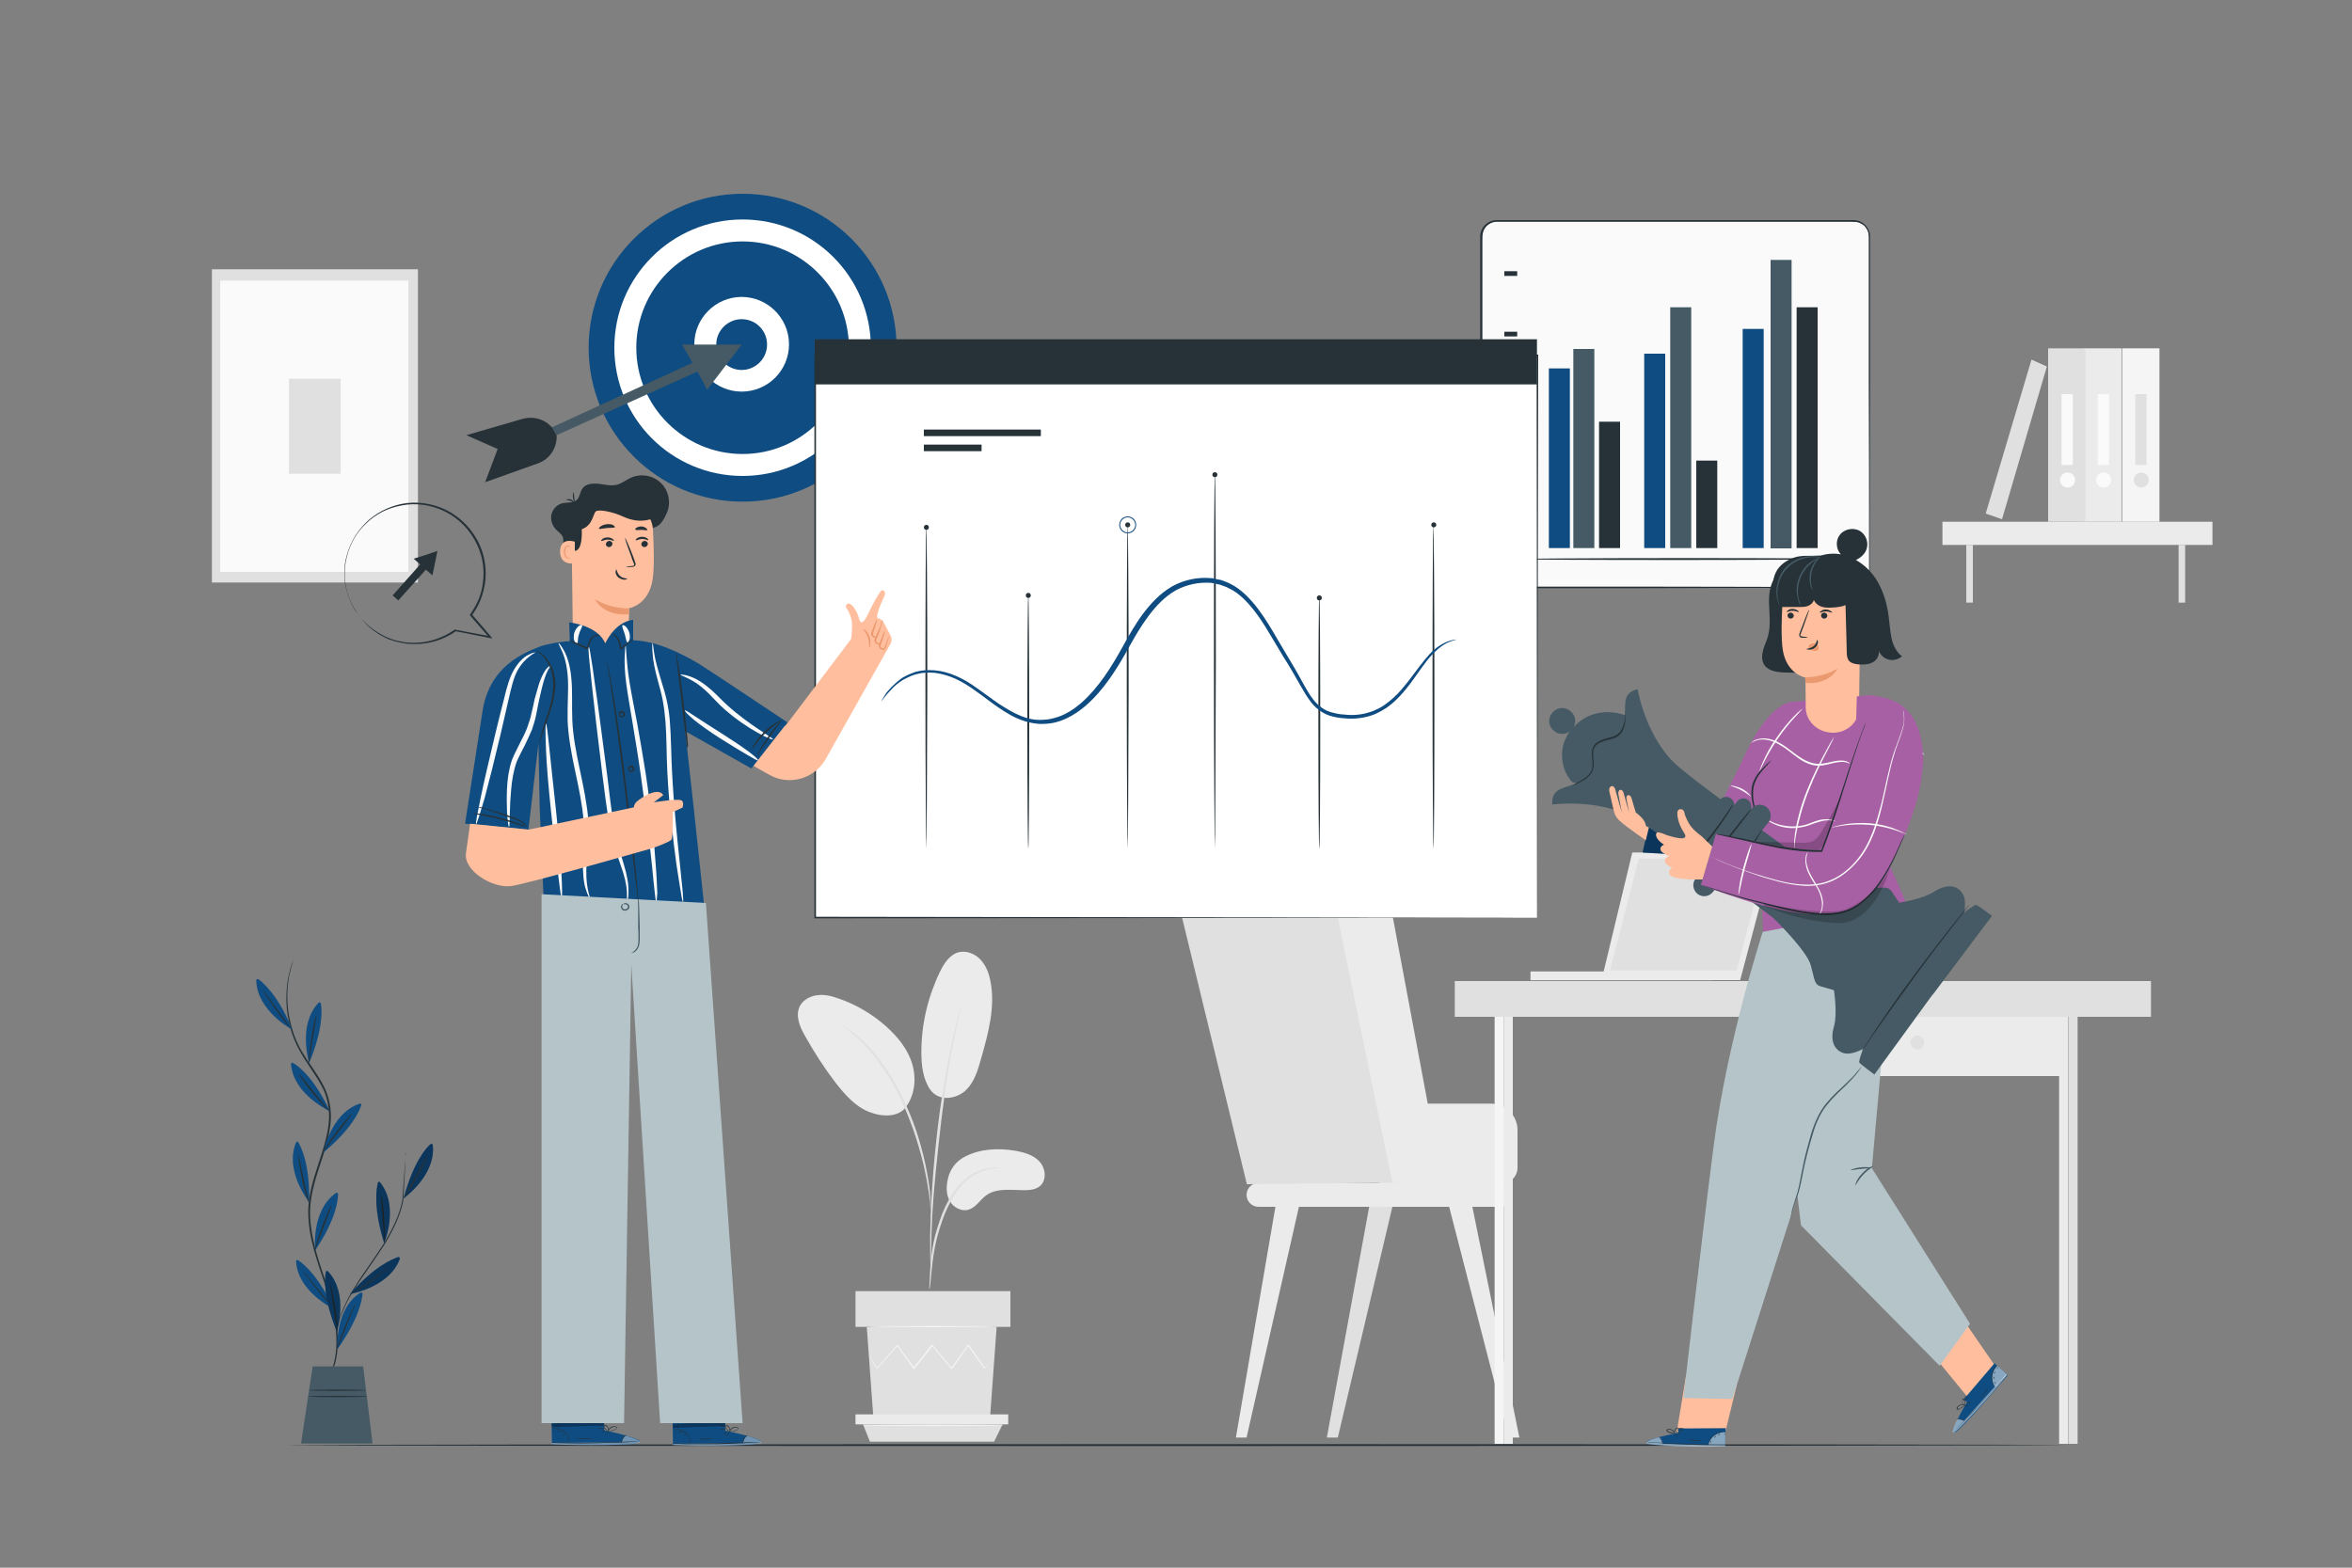 <?xml version="1.0" encoding="utf-8"?>
<!-- Generator: Adobe Illustrator 21.1.0, SVG Export Plug-In . SVG Version: 6.00 Build 0)  -->
<svg version="1.1" xmlns="http://www.w3.org/2000/svg" xmlns:xlink="http://www.w3.org/1999/xlink" x="0px" y="0px"
	 viewBox="0 0 750 500" style="enable-background:new 0 0 750 500;" xml:space="preserve">
<rect x="0" y="0" width="750" height="500" fill="#808080" stroke="none"/>
<style type="text/css">
	.st0{fill:#EBEBEB;}
	.st1{fill:#E0E0E0;}
	.st2{fill:#F5F5F5;}
	.st3{fill:#FAFAFA;}
	.st4{display:none;}
	.st5{display:inline;fill:#EBEBEB;}
	.st6{fill:#263238;}
	.st7{fill:#0F4C81;}
	.st8{opacity:0.3;}
	.st9{fill:#455A64;}
	.st10{fill:#FFFFFF;}
	.st11{fill:#FFBE9D;}
	.st12{opacity:0.5;}
	.st13{fill:#A860A5;}
	.st14{fill:#B5C4C9;}
	.st15{fill:#EB996E;}
	.st16{opacity:0.2;}
	.st17{opacity:0.4;}
</style>
<g id="Background_Complete">
	<g>
		<g>
			<g>
				<g>
					<path class="st0" d="M439.8,377.4h39.1c2.8,0,5-2.2,5-5v-12c0-4.6-3.8-8.4-8.4-8.4h-36L439.8,377.4z"/>
				</g>
			</g>
			<g>
				<g>
					<g>
						<g>
							<path class="st0" d="M478.2,384.9h-76.9c-2.1,0-3.8-1.7-3.8-3.8l0,0c0-2.1,1.7-3.8,3.8-3.8h76.9c2.1,0,3.8,1.7,3.8,3.8l0,0
								C482,383.2,480.3,384.9,478.2,384.9z"/>
						</g>
					</g>
					<g>
						<g>
							<path class="st1" d="M385.7,276.4l42.3-0.7l26.8,101.4l-57.2,0.6L376,288.8C374.4,282.5,379.2,276.4,385.7,276.4z"/>
						</g>
					</g>
					<g>
						<g>
							<polygon class="st0" points="406.7,384.9 394.1,458.5 397.5,458.5 414.2,384.9 							"/>
						</g>
					</g>
					<g>
						<g>
							<polygon class="st1" points="436.6,384.9 423.1,458.5 426.6,458.5 444,384.9 							"/>
						</g>
					</g>
					<g>
						<g>
							<polygon class="st0" points="469.5,384.9 484.5,458.5 481.1,458.5 462.1,384.9 							"/>
						</g>
					</g>
				</g>
			</g>
			<g>
				<g>
					<path class="st0" d="M423.1,275.7L444,377.2h16l-16.8-89.7c-1.3-6.8-7.2-11.8-14.2-11.8H423.1z"/>
				</g>
			</g>
		</g>
	</g>
	<g>
		<g>
			<g>
				<g>
					<g>
						
							<rect x="488" y="309.8" transform="matrix(-1 -1.224647e-16 1.224647e-16 -1 1033.94 622.436)" class="st0" width="57.9" height="2.8"/>
					</g>
				</g>
				<g>
					<g>
						<polygon class="st0" points="554.9,312.6 565.7,271.9 520.5,271.9 510.7,312.6 						"/>
					</g>
				</g>
			</g>
			<g>
				<g>
					<polygon class="st1" points="513.4,309.5 553.8,309.5 563.2,273.8 522.6,273.8 					"/>
				</g>
			</g>
		</g>
		<g>
			<g>
				<g>
					<g>
						<rect x="476.6" y="321" class="st2" width="2.9" height="139.5"/>
					</g>
				</g>
				<g>
					<g>
						<rect x="479.5" y="321.4" class="st0" width="2.9" height="139.1"/>
					</g>
				</g>
			</g>
			<g>
				<g>
					<g>
						<rect x="656.6" y="321" class="st0" width="2.9" height="139.5"/>
					</g>
				</g>
				<g>
					<g>
						<rect x="659.6" y="321.4" class="st1" width="2.9" height="139.1"/>
					</g>
				</g>
			</g>
			<g>
				<g>
					<rect x="463.9" y="312.9" class="st1" width="222" height="11.4"/>
				</g>
			</g>
			<g>
				<g>
					<rect x="560.4" y="324.3" class="st0" width="97.7" height="18.9"/>
				</g>
			</g>
			<g>
				<g>
					<circle class="st1" cx="611.4" cy="332.5" r="2.2"/>
				</g>
			</g>
		</g>
	</g>
	<g>
		<g>
			<g>
				
					<rect x="50.5" y="103.1" transform="matrix(6.123234e-17 -1 1 6.123234e-17 -35.525 236.289)" class="st1" width="99.9" height="65.7"/>
			</g>
		</g>
		<g>
			<g>
				
					<rect x="53.8" y="105.9" transform="matrix(6.123234e-17 -1 1 6.123234e-17 -35.677 236.189)" class="st3" width="92.9" height="60"/>
			</g>
		</g>
		<g>
			<g>
				
					<rect x="85.2" y="127.7" transform="matrix(6.123234e-17 -1 1 6.123234e-17 -35.551 236.315)" class="st1" width="30.3" height="16.5"/>
			</g>
		</g>
	</g>
	<g>
		<g>
			<g>
				<g>
					<rect x="627" y="173.8" class="st1" width="2.1" height="18.4"/>
				</g>
			</g>
			<g>
				<g>
					<rect x="694.7" y="173.8" class="st1" width="2.1" height="18.4"/>
				</g>
			</g>
			<g>
				<g>
					<rect x="619.4" y="166.4" class="st0" width="86.1" height="7.4"/>
				</g>
			</g>
		</g>
		<g>
			<g>
				<g>
					<g>
						<rect x="676.7" y="111.1" class="st2" width="11.9" height="55.3"/>
					</g>
				</g>
				<g>
					<g>
						<circle class="st1" cx="682.8" cy="153.1" r="2.4"/>
					</g>
				</g>
				<g>
					<g>
						<rect x="680.9" y="125.7" class="st1" width="3.6" height="22.6"/>
					</g>
				</g>
			</g>
			<g>
				<g>
					<g>
						<rect x="664.6" y="111.1" class="st0" width="11.9" height="55.3"/>
					</g>
				</g>
				<g>
					<g>
						<circle class="st3" cx="670.8" cy="153.1" r="2.4"/>
					</g>
				</g>
				<g>
					<g>
						<rect x="668.9" y="125.7" class="st3" width="3.6" height="22.6"/>
					</g>
				</g>
			</g>
			<g>
				<g>
					<g>
						<rect x="653.1" y="111.1" class="st1" width="11.9" height="55.3"/>
					</g>
				</g>
				<g>
					<g>
						<circle class="st3" cx="659.3" cy="153.1" r="2.4"/>
					</g>
				</g>
				<g>
					<g>
						<rect x="657.4" y="125.7" class="st3" width="3.6" height="22.6"/>
					</g>
				</g>
			</g>
			<g>
				<g>
					<polygon class="st1" points="638.4,165.6 652.7,116.9 647.8,114.7 633.2,163.8 					"/>
				</g>
			</g>
		</g>
	</g>
	<g>
		<g>
			<g>
				<path class="st0" d="M307.7,368.9c4.8-2.5,10.5-2.8,15.9-1.9c2.9,0.5,5.9,1.3,7.9,3.5c2,2.2,2.3,6,0.1,7.8
					c-1.3,1.1-3.2,1.3-5,1.3c-4.2,0-8.9-0.8-12.2,1.7c-1.9,1.4-3.2,3.8-5.5,4.5c-2.2,0.7-4.8-0.6-6-2.7c-1.2-2-1.2-4.5-0.7-6.8
					C302.2,376.3,302.8,371.4,307.7,368.9z"/>
			</g>
			<g>
				<path class="st0" d="M296.6,347.5c3,4.2,8.7,2.8,11.4,0.2c2.7-2.6,3.8-6.3,4.8-9.9c2.3-8.1,4.7-16.7,3-25
					c-0.5-2.5-1.4-4.9-3.2-6.8c-1.7-1.8-4.4-2.9-6.9-2.3c-2.9,0.8-4.7,3.6-6,6.3c-3.8,7.9-5.9,16.7-5.9,25.5
					C293.8,339.8,294.3,344.1,296.6,347.5"/>
			</g>
			<g>
				<path class="st0" d="M288.5,353.5c3.2-3.8,3.8-9.4,2.4-14.1c-1.4-4.8-4.7-8.8-8.4-12.1c-4.4-3.9-9.5-6.9-15-8.8
					c-2.2-0.8-4.5-1.4-6.7-1.1c-2.3,0.2-4.6,1.4-5.7,3.4c-1.6,3-0.1,6.7,1.6,9.6c2.9,5.2,6.2,10.3,9.8,15c3,3.8,6.3,7.6,10.8,9.3
					c4.5,1.7,9.2,1.5,11.6-1.6"/>
			</g>
			<g>
				<g>
					<path class="st1" d="M296.4,411.2c0.1,0,0.1-0.7,0.3-1.9c0.1-1.4,0.3-3.2,0.5-5.2c0.2-2.2,0.6-4.8,1.2-7.7
						c0.6-2.8,1.6-5.9,2.8-9.1c1.3-3.1,2.8-5.9,4.6-8.2c1.8-2.3,3.9-3.9,5.9-4.9c2-1,3.7-1.4,4.9-1.5c1.2-0.1,1.9-0.2,1.9-0.3
						c0-0.1-0.7-0.1-1.9,0c-1.2,0.1-3.1,0.4-5.1,1.3c-2.1,0.9-4.3,2.6-6.2,4.9c-1.9,2.3-3.5,5.2-4.8,8.4c-1.2,3.2-2.2,6.3-2.8,9.2
						c-0.6,2.9-0.8,5.6-1,7.8c-0.2,2.2-0.2,4-0.3,5.3C296.3,410.5,296.3,411.2,296.4,411.2z"/>
				</g>
			</g>
			<g>
				<g>
					<path class="st1" d="M296.8,407.1c0,0,0-0.3,0.1-0.9c0-0.7,0-1.5,0-2.5c0-2.2,0-5.4,0.1-9.4c0.2-7.9,0.9-16.4,2.2-28.4
						c1.2-11.3,2.9-24.4,4.7-32.9c0.4-1.9,0.8-3.7,1.1-5.2c0.3-1.5,0.6-2.9,0.9-3.9c0.2-1,0.4-1.8,0.6-2.5c0.1-0.6,0.2-0.9,0.2-0.9
						c0,0-0.1,0.3-0.3,0.8c-0.2,0.6-0.4,1.4-0.7,2.4c-0.3,1.1-0.7,2.4-1,3.9c-0.4,1.5-0.8,3.3-1.2,5.2c-1.7,7.7-3.6,18.5-4.9,30.5
						c-1.3,12-1.9,22.9-2,30.9c0,4,0,7.2,0.1,9.4c0.1,1,0.1,1.9,0.2,2.5C296.7,406.8,296.7,407.1,296.8,407.1z"/>
				</g>
			</g>
			<g>
				<g>
					<path class="st1" d="M296.8,386.1c0.1,0,0-0.9,0-2.7c-0.1-1.7-0.3-4.2-0.8-7.2c-0.5-3-1.2-6.6-2.3-10.5
						c-0.5-1.8-1.6-6-4.4-12.4c-3.6-8.6-8.6-15.7-12.9-20.1c-1-1.2-2.1-2-3-2.8c-0.5-0.4-0.9-0.8-1.3-1.1c-0.4-0.3-0.8-0.6-1.2-0.8
						c-1.4-1-2.2-1.5-2.2-1.4c-0.1,0.2,3.2,2.1,7.3,6.5c4.1,4.4,9,11.4,12.6,20c2,4.6,3.4,8.8,4.4,12.3c1.2,3.9,1.9,7.4,2.5,10.4
						c0.5,3,0.9,5.4,1.1,7.1C296.6,385.1,296.8,386.1,296.8,386.1z"/>
				</g>
			</g>
		</g>
		<g>
			<polygon class="st1" points="276.4,423.3 278.5,452.2 315.7,452.2 317.8,423.3 			"/>
		</g>
		<g>
			<rect x="272.8" y="411.8" class="st1" width="49.4" height="11.4"/>
		</g>
		<g>
			<polygon class="st0" points="272.8,451.1 272.8,454.3 275.2,454.3 321.5,454.3 321.5,451.1 			"/>
		</g>
		<g>
			<polygon class="st1" points="277.4,459.8 275.2,454.3 319.7,454.3 317,459.8 			"/>
		</g>
		<g>
			<g>
				<path class="st2" d="M317.1,432.7c0,0-0.1,0.1-0.2,0.3c-0.1,0.2-0.3,0.4-0.6,0.7c-0.5,0.7-1.3,1.6-2.2,2.8l-0.1,0.1l-0.1-0.1
					c-1.4-1.9-3.2-4.4-5.3-7.4h0.3c-1.6,2.2-3.3,4.7-5.2,7.4l-0.2,0.2l-0.2-0.2c-1.9-2.3-4-4.8-6.2-7.4l0.4,0
					c-0.1,0.1-0.2,0.3-0.3,0.4c-1.9,2.4-3.8,4.8-5.6,7l-0.2,0.2l-0.2-0.2c-1.9-2.7-3.6-5.2-5.2-7.4l0.3,0c-2.6,2.9-4.8,5.4-6.5,7.4
					l-0.1,0.1l-0.1-0.1c-0.9-1.4-1.5-2.6-2-3.4c-0.2-0.4-0.4-0.7-0.5-0.9c-0.1-0.2-0.2-0.3-0.2-0.3c0,0,0.1,0.1,0.2,0.3
					c0.2,0.2,0.3,0.5,0.6,0.9c0.5,0.8,1.2,1.9,2.1,3.3l-0.2,0c1.7-1.9,3.8-4.5,6.4-7.4l0.2-0.2l0.1,0.2c1.6,2.2,3.4,4.7,5.3,7.4
					l-0.4,0c1.8-2.2,3.6-4.6,5.5-7c0.1-0.1,0.2-0.3,0.3-0.4l0.2-0.2l0.2,0.2c2.2,2.6,4.3,5.1,6.2,7.4l-0.3,0
					c1.9-2.7,3.7-5.2,5.3-7.4l0.2-0.2l0.2,0.2c2.1,3,3.9,5.5,5.2,7.4l-0.2,0c0.9-1.1,1.7-2,2.3-2.7c0.2-0.3,0.4-0.5,0.6-0.7
					C317.1,432.8,317.1,432.7,317.1,432.7z"/>
			</g>
		</g>
		<g>
			<g>
				<ellipse class="st2" cx="297.5" cy="423.1" rx="20.8" ry="0.2"/>
			</g>
		</g>
		<g>
			<g>
				<ellipse class="st2" cx="297.6" cy="454.6" rx="22.6" ry="0.2"/>
			</g>
		</g>
	</g>
</g>
<g id="Background_Simple" class="st4">
	<path class="st5" d="M622.9,135.2l-1.7-3.9C601.7,87.1,559.3,56.8,511,54.1c-4.5-0.2-9-0.3-13.5,0c-43.2,2.3-84.3,27.2-105.4,63.9
		c-12.4,21.6-18.8,47.6-38.5,63.2c-25.6,20.4-63,15.5-95.6,9.5c-32.6-5.9-79-16.4-104.5,4c-15.9,12.8-31.9,39.3-34.3,59.4
		c-9.6,81.8,24.5,106.2,67.6,142.4c41.9,35.2,123.8,36,178.8,33.8c76.9-3.2,154-32.1,206-87C623.6,288.5,647.1,206.6,622.9,135.2z"
		/>
</g>
<g id="Floor">
	<g>
		<g>
			<path class="st6" d="M659,460.9c0,0.1-127.1,0.3-284,0.3c-156.9,0-284-0.1-284-0.3c0-0.1,127.1-0.3,284-0.3
				C531.8,460.6,659,460.7,659,460.9z"/>
		</g>
	</g>
</g>
<g id="Plant">
	<g>
		<g>
			<g>
				<g>
					<g>
						<path class="st6" d="M104.7,439.7c0,0,0-0.1,0.1-0.3c0.1-0.2,0.3-0.6,0.4-1c0.4-0.8,0.9-2.1,1.3-3.8c0.9-3.4,1.2-8.6-0.1-14.8
							c-0.6-3.1-1.6-6.4-2.7-9.9c-1.2-3.5-2.5-7.3-3.6-11.3c-1.1-4-1.9-8.4-1.8-13c0.2-4.6,1.5-9.2,3-13.7c1.5-4.6,3-9,3.5-13.5
							c0.5-4.5-0.4-8.9-2.5-12.5c-2-3.6-4.5-6.8-6.3-10c-1.9-3.2-3.1-6.5-3.8-9.6c-1.4-6.2-0.9-11.4-0.2-14.9
							c0.7-3.5,1.6-5.3,1.6-5.3c0,0,0,0.1-0.1,0.3c-0.1,0.2-0.2,0.6-0.3,1c-0.3,0.9-0.6,2.2-1,3.9c-0.6,3.4-1.1,8.6,0.4,14.8
							c0.7,3,1.9,6.3,3.8,9.5c1.9,3.2,4.4,6.3,6.4,10c2.1,3.7,3.1,8.2,2.6,12.8c-0.5,4.6-2,9.1-3.5,13.6c-1.5,4.6-2.8,9.1-3,13.6
							c-0.2,4.5,0.7,8.8,1.7,12.9c1.1,4,2.4,7.8,3.6,11.3c1.2,3.5,2.1,6.9,2.7,10c1.3,6.2,0.9,11.5,0,14.9c-0.5,1.7-1,3-1.4,3.8
							c-0.2,0.4-0.4,0.7-0.5,0.9C104.8,439.6,104.7,439.7,104.7,439.7z"/>
					</g>
				</g>
			</g>
			<g>
				<g>
					<g>
						<path class="st7" d="M98.6,339c0,0-3.8-12.1,3-19.2c0.2-0.2,0.7-0.1,0.7,0.2C102.7,322,103.1,328.1,98.6,339z"/>
					</g>
				</g>
				<g>
					<g>
						<g>
							<path class="st6" d="M100.9,323.8c0.1,0,0,0.9-0.3,2.2c-0.2,1.5-0.5,3.3-0.9,5.3c-0.3,2-0.6,3.8-0.8,5.3
								c-0.2,1.4-0.3,2.2-0.4,2.2c-0.1,0-0.1-0.9,0.1-2.3c0.1-1.4,0.4-3.3,0.7-5.4c0.3-2.1,0.7-4,1-5.3
								C100.6,324.6,100.8,323.8,100.9,323.8z"/>
						</g>
					</g>
				</g>
			</g>
			<g>
				<g>
					<g>
						<path class="st7" d="M103.1,367.6c0,0,2.3-12.5,11.6-15.6c0.3-0.1,0.6,0.2,0.5,0.5C114.6,354.4,112.2,360,103.1,367.6z"/>
					</g>
				</g>
				<g>
					<g>
						<g>
							<path class="st6" d="M112.2,355.2c0.1,0-0.4,0.7-1.3,1.9c-0.9,1.2-2,2.7-3.3,4.3c-1.2,1.6-2.3,3.1-3.2,4.3
								c-0.8,1.1-1.3,1.8-1.4,1.8c-0.1,0,0.4-0.8,1.1-2c0.8-1.2,1.9-2.7,3.1-4.4c1.3-1.7,2.5-3.2,3.4-4.2
								C111.5,355.8,112.1,355.2,112.2,355.2z"/>
						</g>
					</g>
				</g>
			</g>
			<g>
				<g>
					<g>
						<path class="st7" d="M100.5,398.8c0,0-1.4-12.6,6.6-18.3c0.3-0.2,0.7,0,0.7,0.3C107.8,382.9,107.1,389,100.5,398.8z"/>
					</g>
				</g>
				<g>
					<g>
						<g>
							<path class="st6" d="M105.7,384.4c0.1,0-0.2,0.8-0.7,2.1c-0.5,1.5-1.2,3.2-1.9,5.1c-0.7,1.9-1.3,3.6-1.9,5.1
								c-0.5,1.3-0.7,2.1-0.8,2.1c-0.1,0,0.1-0.9,0.5-2.2c0.4-1.3,1-3.2,1.7-5.1c0.7-2,1.5-3.8,2-5
								C105.2,385.1,105.6,384.4,105.7,384.4z"/>
						</g>
					</g>
				</g>
			</g>
			<g>
				<g>
					<g>
						<path class="st7" d="M107.6,430.3c0,0-1-12.7,7.3-18c0.3-0.2,0.7,0,0.7,0.4C115.4,414.7,114.4,420.7,107.6,430.3z"/>
					</g>
				</g>
				<g>
					<g>
						<g>
							<path class="st6" d="M113.2,416.1c0.1,0-0.2,0.8-0.8,2.1c-0.6,1.4-1.3,3.1-2,5c-0.8,1.9-1.4,3.6-2,5
								c-0.5,1.3-0.8,2.1-0.9,2.1c-0.1,0,0.1-0.9,0.6-2.2c0.4-1.3,1.1-3.1,1.9-5.1c0.8-2,1.6-3.7,2.2-5
								C112.7,416.8,113.1,416,113.2,416.1z"/>
						</g>
					</g>
				</g>
			</g>
			<g>
				<g>
					<g>
						<path class="st7" d="M93.2,328.4c0,0-11.2-5.9-11.5-15.7c0-0.3,0.4-0.6,0.7-0.4C84,313.5,88.7,317.4,93.2,328.4z"/>
					</g>
				</g>
				<g>
					<g>
						<g>
							<path class="st6" d="M84,316c0.1,0,0.6,0.6,1.4,1.8c0.9,1.3,2,2.7,3.2,4.4c1.2,1.6,2.3,3.1,3.2,4.4c0.8,1.1,1.3,1.8,1.3,1.8
								c0,0-0.7-0.6-1.5-1.6c-0.9-1.1-2.1-2.6-3.3-4.3c-1.2-1.7-2.3-3.3-3.1-4.5C84.4,316.8,84,316.1,84,316z"/>
						</g>
					</g>
				</g>
			</g>
			<g>
				<g>
					<g>
						<path class="st7" d="M105.2,354.4c0,0-11.6-5.2-12.4-15c0-0.3,0.3-0.6,0.6-0.4C95.2,340,100.1,343.7,105.2,354.4z"/>
					</g>
				</g>
				<g>
					<g>
						<g>
							<path class="st6" d="M95.4,342.6c0.1,0,0.6,0.6,1.5,1.7c1,1.2,2.1,2.6,3.4,4.2c1.3,1.6,2.4,3,3.4,4.2
								c0.9,1.1,1.4,1.7,1.4,1.8c0,0-0.7-0.5-1.6-1.5c-1-1-2.2-2.5-3.6-4.1c-1.3-1.6-2.5-3.2-3.3-4.3
								C95.8,343.4,95.3,342.7,95.4,342.6z"/>
						</g>
					</g>
				</g>
			</g>
			<g>
				<g>
					<g>
						<path class="st7" d="M98.6,383.4c0,0-8-9.9-4.2-19c0.1-0.3,0.6-0.4,0.7-0.1C96.2,366.1,98.8,371.6,98.6,383.4z"/>
					</g>
				</g>
				<g>
					<g>
						<g>
							<path class="st6" d="M95.1,368.4c0.1,0,0.3,0.8,0.6,2.2c0.3,1.5,0.7,3.3,1.1,5.3c0.4,2,0.8,3.8,1.2,5.3
								c0.3,1.3,0.5,2.2,0.4,2.2c-0.1,0-0.4-0.8-0.8-2.1c-0.4-1.3-0.9-3.2-1.3-5.3c-0.4-2.1-0.8-4-1-5.3
								C95.2,369.3,95.1,368.4,95.1,368.4z"/>
						</g>
					</g>
				</g>
			</g>
			<g>
				<g>
					<g>
						<path class="st7" d="M106.5,417.5c0,0-11.5-5.4-12.1-15.2c0-0.3,0.3-0.6,0.6-0.4C96.7,403,101.5,406.8,106.5,417.5z"/>
					</g>
				</g>
				<g>
					<g>
						<g>
							<path class="st6" d="M96.8,405.6c0.1,0,0.6,0.6,1.5,1.7c1,1.2,2.1,2.7,3.4,4.2c1.3,1.6,2.4,3,3.4,4.2
								c0.9,1.1,1.4,1.7,1.4,1.8c0,0-0.7-0.5-1.6-1.6c-0.9-1-2.2-2.5-3.5-4.2c-1.3-1.7-2.5-3.2-3.3-4.3
								C97.2,406.4,96.7,405.6,96.8,405.6z"/>
						</g>
					</g>
				</g>
			</g>
			<g>
				<g>
					<g>
						<g>
							<path class="st6" d="M129.3,367.6c0,0,0,0.1,0,0.3c0,0.2,0,0.5,0,0.8c0,0.8-0.1,1.8-0.1,3.1c-0.1,2.7-0.4,6.5-0.6,11l0,0l0,0
								c-0.8,4.6-3.2,9.7-6.3,14.6c-2.3,3.6-4.7,6.9-6.8,10c-2.1,3.1-3.9,5.9-5.1,8.4c-1.2,2.5-2,4.7-2.4,6.2
								c-0.2,0.8-0.4,1.3-0.4,1.8c-0.1,0.4-0.2,0.6-0.2,0.6c0,0,0-0.2,0.1-0.6c0.1-0.4,0.2-1,0.4-1.8c0.4-1.5,1-3.7,2.3-6.3
								c1.2-2.6,3-5.4,5-8.5c2.1-3.1,4.5-6.4,6.8-10c3.1-4.9,5.5-9.9,6.3-14.4l0,0c0.3-4.5,0.6-8.3,0.8-11c0.1-1.3,0.2-2.3,0.2-3.1
								c0-0.3,0.1-0.6,0.1-0.8C129.3,367.7,129.3,367.6,129.3,367.6z"/>
						</g>
					</g>
				</g>
				<g>
					<g>
						<g>
							<path class="st7" d="M122.5,396.5c0,0,4.9-11.7-1.3-19.4c-0.2-0.3-0.6-0.2-0.7,0.1C120,379.2,119,385.2,122.5,396.5z"/>
						</g>
					</g>
					<g>
						<g>
							<g>
								<path class="st6" d="M121.6,381.2c0.1,0,0.2,0.8,0.4,2.2c0.2,1.4,0.4,3.3,0.5,5.4c0.2,2.1,0.2,4,0.2,5.4
									c0,1.4-0.1,2.2-0.1,2.2c-0.1,0-0.1-0.9-0.2-2.2c-0.1-1.6-0.2-3.4-0.4-5.4c-0.1-2-0.3-3.8-0.4-5.4
									C121.6,382,121.6,381.2,121.6,381.2z"/>
							</g>
						</g>
					</g>
					<g class="st8">
						<g>
							<path d="M122.5,396.5c0,0,4.9-11.7-1.3-19.4c-0.2-0.3-0.6-0.2-0.7,0.1C120,379.2,119,385.2,122.5,396.5z"/>
						</g>
					</g>
				</g>
				<g>
					<g>
						<g>
							<path class="st7" d="M107.4,424.7c0,0,3.9-12.1-2.8-19.2c-0.2-0.3-0.7-0.1-0.7,0.2C103.5,407.7,103,413.8,107.4,424.7z"/>
						</g>
					</g>
					<g>
						<g>
							<g>
								<path class="st6" d="M105.3,409.5c0.1,0,0.3,0.8,0.6,2.2c0.3,1.4,0.6,3.2,1,5.3c0.3,2.1,0.5,4,0.7,5.4
									c0.1,1.4,0.1,2.2,0,2.3c-0.1,0-0.2-0.8-0.4-2.2c-0.2-1.5-0.5-3.3-0.8-5.3c-0.3-2-0.6-3.8-0.8-5.3
									C105.3,410.4,105.2,409.5,105.3,409.5z"/>
							</g>
						</g>
					</g>
					<g class="st8">
						<g>
							<path d="M107.4,424.7c0,0,3.9-12.1-2.8-19.2c-0.2-0.3-0.7-0.1-0.7,0.2C103.5,407.7,103,413.8,107.4,424.7z"/>
						</g>
					</g>
				</g>
				<g>
					<g>
						<g>
							<path class="st7" d="M128.7,382.2c0,0,10.4-7.3,9.3-17c0-0.3-0.4-0.5-0.7-0.3C135.8,366.2,131.8,370.7,128.7,382.2z"/>
						</g>
					</g>
					<g class="st8">
						<g>
							<path d="M128.7,382.2c0,0,10.4-7.3,9.3-17c0-0.3-0.4-0.5-0.7-0.3C135.8,366.2,131.8,370.7,128.7,382.2z"/>
						</g>
					</g>
					<g>
						<g>
							<g>
								<path class="st6" d="M136.2,368.8c0.1,0-0.3,0.8-0.9,2.1c-0.6,1.3-1.5,3-2.5,4.8c-1,1.9-2,3.5-2.7,4.7
									c-0.7,1.2-1.3,1.9-1.3,1.8c-0.1,0,0.4-0.8,1-2c0.7-1.4,1.6-3,2.6-4.7c1-1.8,1.8-3.4,2.6-4.8
									C135.7,369.5,136.1,368.7,136.2,368.8z"/>
							</g>
						</g>
					</g>
				</g>
				<g>
					<g>
						<g>
							<path class="st7" d="M111.6,412.7c0,0,12.5-2,15.9-11.2c0.1-0.3-0.2-0.6-0.5-0.6C125.1,401.6,119.4,403.8,111.6,412.7z"/>
						</g>
					</g>
					<g class="st8">
						<g>
							<path d="M111.6,412.7c0,0,12.5-2,15.9-11.2c0.1-0.3-0.2-0.6-0.5-0.6C125.1,401.6,119.4,403.8,111.6,412.7z"/>
						</g>
					</g>
					<g>
						<g>
							<g>
								<path class="st6" d="M124.2,404c0,0.1-0.6,0.6-1.7,1.5c-1.1,0.9-2.6,2-4.3,3.3c-1.7,1.2-3.3,2.3-4.5,3c-1.2,0.7-2,1.1-2,1.1
									c0-0.1,0.7-0.5,1.8-1.3c1.3-0.9,2.8-2,4.4-3.1c1.6-1.2,3.1-2.2,4.4-3.1C123.5,404.4,124.2,404,124.2,404z"/>
							</g>
						</g>
					</g>
				</g>
			</g>
		</g>
		<g>
			<g>
				<polygon class="st9" points="99.7,435.8 96,460.4 118.8,460.4 115.8,435.8 				"/>
			</g>
		</g>
		<g>
			<g>
				<g>
					<ellipse class="st6" cx="107.6" cy="443.4" rx="9.2" ry="0.2"/>
				</g>
			</g>
		</g>
		<g>
			<g>
				<g>
					<ellipse class="st6" cx="107.7" cy="445.4" rx="9.5" ry="0.2"/>
				</g>
			</g>
		</g>
	</g>
</g>
<g id="Speech_Bubble">
	<g>
		<g>
			<g>
				<path class="st6" d="M115.4,197.5c0,0,0.2,0.1,0.4,0.4c0.3,0.3,0.7,0.7,1.2,1.2c1.1,1,2.9,2.4,5.4,3.7c0.7,0.3,1.3,0.6,2.1,0.9
					c0.4,0.1,0.8,0.3,1.1,0.4c0.4,0.1,0.8,0.2,1.2,0.3c0.8,0.2,1.7,0.3,2.6,0.5c0.5,0,0.9,0.1,1.4,0.1c0.5,0,1,0,1.5,0
					c4,0,8.5-1.3,12.6-4.1l0.1-0.1l0.1,0c3.4,0.7,7.2,1.4,11.1,2.1l-0.2,0.4c-2-2.2-4-4.6-6.1-7l-0.1-0.1l0.1-0.2
					c1-1.5,2-3.1,2.7-4.8c0.7-1.7,1.2-3.6,1.4-5.5c0.5-3.8,0-7.9-1.7-11.6c-2.1-4.8-5.9-8.7-10.3-10.9c-4.4-2.2-9.4-2.9-13.9-2
					c-2.2,0.4-4.4,1.1-6.3,2.1c-1.9,1-3.6,2.2-5.1,3.7c-3,2.8-4.8,6.2-5.8,9.5c-1,3.3-1.2,6.5-0.8,9.2c0.3,2.7,1.2,5,2,6.7
					c0.2,0.4,0.4,0.8,0.6,1.2c0.2,0.4,0.4,0.7,0.6,1c0.4,0.6,0.7,1.2,1,1.6c0.3,0.4,0.5,0.7,0.7,0.9
					C115.3,197.4,115.4,197.5,115.4,197.5c0,0-0.1-0.1-0.3-0.3c-0.2-0.2-0.4-0.5-0.7-0.9c-0.3-0.4-0.7-0.9-1.1-1.5
					c-0.2-0.3-0.4-0.6-0.6-1c-0.2-0.4-0.4-0.8-0.6-1.2c-0.8-1.8-1.7-4-2.1-6.8c-0.4-2.8-0.3-6,0.8-9.4c1-3.3,2.9-6.8,5.9-9.7
					c2.9-2.9,7-5.1,11.5-6c4.6-0.9,9.7-0.2,14.2,2c4.5,2.3,8.4,6.2,10.6,11.2c1.7,3.8,2.2,8,1.7,11.9c-0.3,2-0.8,3.8-1.5,5.6
					c-0.7,1.8-1.7,3.4-2.7,4.9l0-0.3c2.1,2.4,4.2,4.8,6.1,7.1l0.4,0.5l-0.7-0.1c-3.9-0.8-7.7-1.5-11.1-2.2l0.2,0
					c-4.1,2.9-8.8,4.1-12.8,4.1c-0.5,0-1,0-1.5,0c-0.5,0-1-0.1-1.4-0.1c-0.9-0.2-1.8-0.3-2.7-0.5c-0.4-0.1-0.8-0.2-1.2-0.3
					c-0.4-0.1-0.8-0.3-1.2-0.4c-0.8-0.2-1.4-0.6-2.1-0.9c-2.6-1.3-4.3-2.8-5.4-3.8c-0.5-0.5-0.9-1-1.2-1.3
					C115.5,197.7,115.4,197.5,115.4,197.5z"/>
			</g>
		</g>
		<g>
			<polygon class="st6" points="131.9,178.2 135.7,177 139.5,175.7 138.7,179.6 137.9,183.5 135.8,181.7 127,191.5 125.2,189.9 
				134,180 			"/>
		</g>
	</g>
</g>
<g id="Bullseye">
	<g>
		<g>
			<circle class="st7" cx="236.8" cy="110.9" r="49.1"/>
		</g>
		<g>
			<path class="st10" d="M236.8,151.8c-22.6,0-40.9-18.3-40.9-40.9S214.2,70,236.8,70s40.9,18.3,40.9,40.9S259.3,151.8,236.8,151.8z
				 M236.8,77c-18.7,0-33.9,15.2-33.9,33.9c0,18.7,15.2,33.9,33.9,33.9s33.9-15.2,33.9-33.9C270.7,92.2,255.5,77,236.8,77z"/>
		</g>
		<g>
			<path class="st10" d="M236.5,124.9c-8.3,0-15.1-6.8-15.1-15.1c0-8.3,6.8-15.1,15.1-15.1c8.3,0,15.1,6.8,15.1,15.1
				C251.6,118.2,244.8,124.9,236.5,124.9z M236.5,101.8c-4.4,0-8.1,3.6-8.1,8.1c0,4.4,3.6,8.1,8.1,8.1c4.4,0,8.1-3.6,8.1-8.1
				C244.6,105.4,241,101.8,236.5,101.8z"/>
		</g>
		<g>
			<polygon class="st9" points="236.5,109.9 217.5,109.9 220.8,115.7 176,136.3 177.5,138.8 222.4,118.5 225.5,124.3 			"/>
		</g>
		<g>
			<path class="st6" d="M176,136.3l-0.5-0.5c-2.3-2.3-5.7-3.1-8.9-2.2l-17.9,5.2l10,4.4l-4,10.6l16.8-6c3.8-1.3,6.2-5,6-9l0,0
				L176,136.3z"/>
		</g>
	</g>
</g>
<g id="Graphics">
	<g>
		<g>
			<g>
				<path class="st3" d="M591.2,187.5H477.3c-2.7,0-4.9-2.2-4.9-4.9v-107c0-2.7,2.2-4.9,4.9-4.9h113.9c2.7,0,4.9,2.2,4.9,4.9v107
					C596.1,185.3,593.9,187.5,591.2,187.5z"/>
			</g>
			<g>
				<g>
					<path class="st6" d="M591.2,187.5c0,0,0.4,0,1.2-0.2c0.8-0.2,1.9-0.7,2.8-2c0.4-0.6,0.8-1.5,0.8-2.4c0-1,0-2,0-3.2
						c0-2.3,0-5,0-8c0-12,0-29.3-0.1-50.7c0-10.7,0-22.4,0-35c0-3.1,0-6.3,0-9.6c0-0.8,0-1.6-0.2-2.4c-0.2-0.7-0.7-1.4-1.2-2
						c-0.6-0.5-1.3-0.9-2-1.1c-0.8-0.2-1.6-0.1-2.4-0.2c-6.7,0-13.6,0-20.7,0c-28.3,0-59.4,0-92,0c-2,0-3.8,1.3-4.4,3.1
						c-0.3,0.9-0.3,1.9-0.3,2.9l0,3c0,4,0,8,0,12c0,7.9,0,15.8,0,23.5c0,15.4,0,30.2,0,44.4c0,7.1,0,14,0,20.7c0,0.8,0,1.7,0,2.5
						c0.1,0.8,0.4,1.6,0.8,2.2c0.9,1.3,2.4,2.1,4,2.1c3.2,0,6.4,0,9.6,0c12.6,0,24.3,0,35,0c21.4,0,38.7,0.1,50.7,0.1
						c6,0,10.6,0,13.8,0c1.6,0,2.8,0,3.6,0C590.8,187.5,591.2,187.5,591.2,187.5s-0.4,0-1.2,0c-0.8,0-2,0-3.6,0c-3.2,0-7.8,0-13.8,0
						c-12,0-29.3,0-50.7,0.1c-10.7,0-22.4,0-35,0c-3.1,0-6.3,0-9.6,0c-1.7,0-3.4-0.8-4.4-2.3c-0.5-0.7-0.8-1.6-0.9-2.4
						c0-0.9,0-1.7,0-2.5c0-6.7,0-13.6,0-20.7c0-14.1,0-29,0-44.4c0-7.7,0-15.5,0-23.5c0-4,0-8,0-12l0-3l0-1.5c0-0.5,0.1-1.1,0.3-1.6
						c0.7-2,2.7-3.5,4.9-3.5c32.6,0,63.7,0,92,0c7.1,0,14,0,20.7,0l1.3,0c0.4,0,0.9,0.1,1.3,0.2c0.8,0.2,1.6,0.7,2.2,1.3
						c0.6,0.6,1.1,1.3,1.4,2.2c0.3,0.8,0.2,1.7,0.2,2.5c0,3.2,0,6.4,0,9.6c0,12.6,0,24.3,0,35c0,21.4-0.1,38.7-0.1,50.7
						c0,3,0,5.6,0,8c0,1.2,0,2.2,0,3.2c-0.1,1-0.4,1.8-0.9,2.5c-0.9,1.3-2.1,1.8-2.9,2C591.6,187.6,591.2,187.5,591.2,187.5z"/>
				</g>
			</g>
		</g>
		<g>
			<g>
				<rect x="493.9" y="117.5" class="st7" width="6.7" height="57.3"/>
			</g>
			<g>
				<rect x="524.3" y="112.8" class="st7" width="6.7" height="62"/>
			</g>
			<g>
				<rect x="555.7" y="104.9" class="st7" width="6.7" height="69.9"/>
			</g>
			<g>
				<rect x="540.9" y="146.9" class="st6" width="6.7" height="27.9"/>
			</g>
			<g>
				<rect x="501.7" y="111.3" class="st9" width="6.7" height="63.5"/>
			</g>
			<g>
				<rect x="532.6" y="98" class="st9" width="6.7" height="76.8"/>
			</g>
			<g>
				<rect x="572.9" y="98" class="st6" width="6.7" height="76.8"/>
			</g>
			<g>
				<rect x="564.6" y="82.9" class="st9" width="6.7" height="92"/>
			</g>
			<g>
				<rect x="509.9" y="134.5" class="st6" width="6.7" height="40.3"/>
			</g>
			<g>
				<g>
					<path class="st6" d="M589.1,178.3c0,0.1-23.8,0.3-53.2,0.3c-29.4,0-53.2-0.1-53.2-0.3c0-0.1,23.8-0.3,53.2-0.3
						C565.3,178,589.1,178.1,589.1,178.3z"/>
				</g>
			</g>
			<g>
				<rect x="479.7" y="164.6" class="st6" width="4.1" height="1.5"/>
			</g>
			<g>
				<rect x="479.7" y="144.2" class="st6" width="4.1" height="1.5"/>
			</g>
			<g>
				<rect x="479.7" y="105.8" class="st6" width="4.1" height="1.5"/>
			</g>
			<g>
				<rect x="479.7" y="86.5" class="st6" width="4.1" height="1.5"/>
			</g>
			<g>
				<rect x="479.9" y="125" class="st6" width="4.1" height="1.5"/>
			</g>
		</g>
	</g>
	<g>
		<g>
			<g>
				<rect x="259.8" y="113.4" class="st10" width="230.3" height="179.3"/>
			</g>
			<g>
				<g>
					<path class="st6" d="M490.2,292.7c0-1.8-0.1-71.1-0.2-179.3l0.2,0.2c-65.6,0-144.9,0-230.3,0h0l0.3-0.3c0,64.6,0,125.7,0,179.3
						l-0.2-0.2C396.5,292.6,488.1,292.7,490.2,292.7c-2.1,0-93.6,0.1-230.3,0.2l-0.2,0v-0.2c0-53.5,0-114.7,0-179.3v-0.3h0.3h0
						c85.4,0,164.8,0,230.3,0h0.2l0,0.2C490.3,221.6,490.2,290.9,490.2,292.7z"/>
				</g>
			</g>
		</g>
		<g>
			<g>
				<g>
					<ellipse class="st6" cx="327.9" cy="230.3" rx="0.3" ry="40.4"/>
				</g>
			</g>
			<g>
				<g>
					<ellipse class="st6" cx="420.7" cy="230.3" rx="0.3" ry="40.4"/>
				</g>
			</g>
			<g>
				<g>
					<path class="st6" d="M359.6,270.7c-0.1,0-0.3-23.1-0.3-51.6c0-28.5,0.1-51.7,0.3-51.7c0.1,0,0.3,23.1,0.3,51.7
						C359.8,247.6,359.7,270.7,359.6,270.7z"/>
				</g>
			</g>
			<g>
				<g>
					<path class="st6" d="M295.4,270.7c-0.1,0-0.3-23.1-0.3-51.6c0-28.5,0.1-51.7,0.3-51.7c0.1,0,0.3,23.1,0.3,51.7
						C295.6,247.6,295.5,270.7,295.4,270.7z"/>
				</g>
			</g>
			<g>
				<g>
					<path class="st6" d="M457.1,270.7c-0.1,0-0.3-23.1-0.3-51.6c0-28.5,0.1-51.7,0.3-51.7c0.1,0,0.3,23.1,0.3,51.7
						C457.4,247.6,457.3,270.7,457.1,270.7z"/>
				</g>
			</g>
			<g>
				<g>
					<path class="st6" d="M387.4,270.7c-0.1,0-0.3-26.7-0.3-59.6c0-32.9,0.1-59.6,0.3-59.6s0.3,26.7,0.3,59.6
						C387.6,244,387.5,270.7,387.4,270.7z"/>
				</g>
			</g>
			<g>
				<circle class="st6" cx="327.9" cy="189.9" r="0.8"/>
			</g>
			<g>
				<circle class="st6" cx="359.6" cy="167.4" r="0.8"/>
			</g>
			<g>
				<path class="st7" d="M359.6,170.1c-1.5,0-2.7-1.2-2.7-2.7s1.2-2.7,2.7-2.7c1.5,0,2.7,1.2,2.7,2.7S361.1,170.1,359.6,170.1z
					 M359.6,165c-1.3,0-2.4,1.1-2.4,2.4s1.1,2.4,2.4,2.4c1.3,0,2.4-1.1,2.4-2.4S360.9,165,359.6,165z"/>
			</g>
			<g>
				<circle class="st6" cx="387.4" cy="151.4" r="0.8"/>
			</g>
			<g>
				<circle class="st6" cx="420.7" cy="190.7" r="0.8"/>
			</g>
			<g>
				<circle class="st6" cx="457.2" cy="167.4" r="0.8"/>
			</g>
			<g>
				<circle class="st6" cx="295.4" cy="168.2" r="0.8"/>
			</g>
			<g>
				<g>
					<path class="st7" d="M464.3,204c0,0.1-0.8,0.2-2.3,0.8c-1.5,0.6-3.4,1.9-5.5,4.2c-2.1,2.2-4.1,5.4-6.7,8.9
						c-1.3,1.7-2.8,3.6-4.6,5.3c-0.9,0.9-1.9,1.7-3,2.5c-1.1,0.7-2.3,1.4-3.6,2c-2.6,1.1-5.6,1.6-8.6,1.5c-1.5-0.1-3.1-0.2-4.7-0.6
						c-1.6-0.3-3.1-1-4.5-2c-1.4-1-2.6-2.3-3.5-3.7c-1-1.4-1.8-2.9-2.7-4.4c-1.7-3-3.4-6-5.4-9.1c-1.9-3.1-3.7-6.3-5.7-9.5
						c-2-3.2-4.2-6.3-7-9c-1.4-1.3-2.9-2.5-4.7-3.3c-0.8-0.5-1.8-0.7-2.7-1.1c-0.5-0.1-0.9-0.2-1.4-0.3l-0.7-0.2
						c-0.2,0-0.5,0-0.7-0.1c-3.9-0.3-7.9,0.5-11.4,2.4c-3.5,2-6.3,5-8.7,8.2c-2.4,3.2-4.4,6.7-6.3,10.1c-3.8,6.9-8,13.5-13.6,18.4
						c-2.8,2.4-6,4.4-9.4,5.3c-1.7,0.5-3.5,0.6-5.2,0.6c-1.7-0.1-3.4-0.4-5-0.9c-3.2-1-5.9-2.7-8.4-4.4c-2.5-1.7-4.7-3.5-7-5.1
						c-2.2-1.6-4.4-3-6.6-4c-2.2-1-4.4-1.6-6.5-1.9c-2.1-0.2-4.1-0.1-5.9,0.4c-0.5,0.1-0.9,0.3-1.3,0.4c-0.4,0.2-0.8,0.3-1.2,0.5
						c-0.7,0.4-1.5,0.7-2.1,1.1c-1.3,0.8-2.3,1.7-3.1,2.5c-0.8,0.9-1.5,1.6-2,2.2c-1,1.3-1.5,1.9-1.6,1.9c0,0,0.4-0.7,1.3-2.1
						c0.4-0.7,1.1-1.4,1.9-2.3c0.9-0.8,1.8-1.8,3.1-2.7c0.6-0.5,1.4-0.8,2.1-1.2c0.4-0.2,0.8-0.3,1.2-0.5c0.4-0.1,0.9-0.4,1.3-0.5
						c1.8-0.5,3.9-0.7,6.2-0.5c2.2,0.2,4.5,0.8,6.8,1.8c2.3,1,4.6,2.4,6.8,4c2.3,1.6,4.5,3.3,7,5c2.5,1.6,5.1,3.2,8.1,4.2
						c1.5,0.5,3,0.8,4.6,0.8c1.6,0,3.2-0.1,4.8-0.6c3.2-0.8,6.2-2.7,8.8-5c5.3-4.7,9.4-11.2,13.2-18.1c1.9-3.4,3.9-7,6.4-10.3
						c2.5-3.3,5.4-6.4,9.2-8.6c3.8-2.1,8.2-3,12.4-2.6c0.3,0,0.5,0,0.8,0.1l0.8,0.2c0.5,0.1,1,0.2,1.6,0.3c1,0.4,2,0.7,2.9,1.2
						c1.9,0.9,3.5,2.2,5,3.6c2.9,2.8,5.2,6.1,7.2,9.3c2,3.2,3.8,6.5,5.7,9.6c1.9,3.1,3.7,6.2,5.3,9.2c1.7,3,3.3,5.9,5.8,7.7
						c1.2,0.9,2.6,1.5,4.1,1.8c1.4,0.4,2.9,0.5,4.4,0.6c2.9,0.2,5.7-0.3,8.2-1.3c1.2-0.5,2.4-1.1,3.4-1.8c1-0.7,2-1.5,2.9-2.3
						c1.8-1.6,3.2-3.4,4.6-5.1c2.6-3.4,4.8-6.5,6.9-8.8c2.1-2.3,4.3-3.5,5.8-4.1c0.8-0.3,1.4-0.4,1.8-0.5
						C464.1,204,464.3,203.9,464.3,204z"/>
				</g>
			</g>
			<g>
				<rect x="294.6" y="137" class="st6" width="37.3" height="2.1"/>
			</g>
			<g>
				<rect x="294.6" y="141.8" class="st6" width="18.4" height="2.1"/>
			</g>
		</g>
		<g>
			<rect x="259.8" y="108.2" class="st6" width="230.3" height="14.4"/>
		</g>
	</g>
</g>
<g id="Character_2">
	<g>
		<g>
			<g>
				<g>
					<g>
						<g>
							<polygon class="st11" points="594.4,405.2 627.9,446.2 636.3,435.8 611,399.1 							"/>
						</g>
					</g>
				</g>
				<g>
					<g>
						<g>
							<g>
								<g>
									<path class="st7" d="M627.2,447.2l-1-0.9l9.8-11.5l4.2,3.8l-0.6,0.7c-2.6,3.2-13.6,16-16.1,17.5
										C620.6,458.4,627.2,447.2,627.2,447.2z"/>
								</g>
							</g>
							<g class="st12">
								<g>
									<path class="st10" d="M636.3,442.5c-0.8-1-1.2-2.3-1-3.6c0.1-1.3,0.6-2.4,1.6-3.3l3.1,2.8L636.3,442.5z"/>
								</g>
							</g>
						</g>
						<g>
							<g class="st12">
								<path class="st10" d="M624.1,452.8c0,0-2.1,4.1-1.2,4.2c0.9,0.1,12.5-12.5,17.1-18.5l-0.3-0.2l-13.4,14.8
									C626.4,453.2,624.7,452.2,624.1,452.8z"/>
							</g>
						</g>
						<g>
							<g>
								<g>
									<path class="st6" d="M640,438.2c0,0,0,0.1-0.2,0.2c-0.1,0.2-0.3,0.4-0.5,0.6c-0.5,0.6-1.1,1.3-1.8,2.1
										c-1.5,1.7-3.6,4.1-6,6.7c-2.4,2.6-4.6,4.9-6.2,6.5c-0.8,0.8-1.4,1.4-1.9,1.9c-0.2,0.2-0.4,0.4-0.5,0.5
										c-0.1,0.1-0.2,0.2-0.2,0.2s0.1-0.1,0.2-0.2c0.2-0.2,0.3-0.3,0.5-0.5c0.5-0.5,1.1-1.2,1.9-2c1.6-1.7,3.8-4,6.2-6.5
										c2.4-2.6,4.5-4.9,6-6.7c0.7-0.8,1.3-1.5,1.8-2c0.2-0.2,0.3-0.4,0.5-0.6C639.9,438.3,640,438.2,640,438.2z"/>
								</g>
							</g>
						</g>
						<g>
							<g>
								<g>
									<path class="st6" d="M626.6,453.3c0,0-0.5-0.4-1.3-0.5c-0.8-0.2-1.4,0-1.4,0c0,0,0.6-0.3,1.4-0.2
										C626.2,452.8,626.7,453.3,626.6,453.3z"/>
								</g>
							</g>
						</g>
						<g>
							<g>
								<g>
									
										<ellipse transform="matrix(0.178 -0.984 0.984 0.178 74.211 985.684)" class="st6" cx="627.2" cy="448.4" rx="0.1" ry="0.7"/>
								</g>
							</g>
						</g>
						<g>
							<g>
								<g>
									
										<ellipse transform="matrix(0.996 -9.401199e-02 9.401199e-02 0.996 -39.269 60.991)" class="st6" cx="627.7" cy="447.3" rx="0.6" ry="0.1"/>
								</g>
							</g>
						</g>
						<g>
							<g>
								<g>
									
										<ellipse transform="matrix(0.669 -0.743 0.743 0.669 -124.173 613.504)" class="st6" cx="627.3" cy="446.3" rx="0.8" ry="0.1"/>
								</g>
							</g>
						</g>
						<g>
							<g>
								<g>
									<path class="st6" d="M627.2,444.8c0,0-0.1,0.4-0.4,0.8c-0.3,0.4-0.7,0.6-0.7,0.6c0,0,0.3-0.3,0.6-0.7
										C627,445.2,627.2,444.8,627.2,444.8z"/>
								</g>
							</g>
						</g>
						<g>
							<g>
								<g>
									<path class="st6" d="M626.7,448c0,0-0.2,0.3-0.7,0.7c-0.2,0.2-0.5,0.4-0.9,0.6c-0.2,0.1-0.3,0.2-0.6,0.3
										c-0.1,0-0.2,0-0.4,0c-0.1-0.1-0.2-0.2-0.2-0.4c0.3-1,1.3-1.3,1.9-1.3c0.3,0,0.5,0.1,0.7,0.2c0.1,0.1,0.2,0.1,0.2,0.2
										c0,0-0.3-0.2-0.9-0.2c-0.3,0-0.6,0.1-0.9,0.2c-0.3,0.2-0.7,0.5-0.7,0.9c0,0.2,0.2,0.3,0.3,0.2c0.2,0,0.4-0.2,0.5-0.2
										c0.3-0.2,0.6-0.4,0.9-0.6C626.4,448.3,626.6,448,626.7,448z"/>
								</g>
							</g>
						</g>
						<g>
							<g>
								<g>
									<path class="st6" d="M626.5,448.2c0,0-0.3,0-0.6-0.4c-0.1-0.2-0.3-0.4-0.3-0.7c0-0.3-0.1-0.6,0.2-0.9
										c0.2-0.1,0.4-0.1,0.5,0.1c0.1,0.1,0.2,0.3,0.2,0.4c0.1,0.3,0.1,0.5,0.1,0.7C626.7,447.9,626.6,448.2,626.5,448.2
										c0-0.1,0-0.3,0-0.7c0-0.2-0.1-0.4-0.2-0.7c-0.1-0.2-0.3-0.5-0.5-0.4c-0.2,0.2-0.2,0.5-0.1,0.7c0.1,0.3,0.2,0.5,0.3,0.6
										C626.3,448.1,626.5,448.2,626.5,448.2z"/>
								</g>
							</g>
						</g>
						<g>
							<g>
								<g>
									<path class="st6" d="M636.8,435.7c0,0-0.3,0.3-0.7,0.8c-0.4,0.5-0.8,1.4-0.9,2.4c-0.1,1,0.2,2,0.5,2.6
										c0.3,0.6,0.6,0.9,0.6,0.9c0,0-0.1-0.1-0.2-0.2c-0.1-0.1-0.3-0.4-0.5-0.7c-0.4-0.6-0.7-1.5-0.6-2.6c0.1-1.1,0.5-2,1-2.5
										c0.2-0.3,0.4-0.5,0.6-0.6C636.7,435.7,636.8,435.6,636.8,435.7z"/>
								</g>
							</g>
						</g>
						<g>
							<g>
								<g>
									<path class="st6" d="M634,442.9c0,0-0.5,0.8-1.3,1.7c-0.8,0.9-1.6,1.5-1.6,1.5c0,0,0.7-0.7,1.5-1.6
										C633.3,443.6,633.9,442.9,634,442.9z"/>
								</g>
							</g>
						</g>
						<g>
							<g>
								<g>
									<path class="st6" d="M636,440.7c0.1,0,0.1,0.2,0.2,0.4c0.1,0.2,0.2,0.4,0.2,0.4c0,0-0.2-0.1-0.3-0.4
										C635.9,441,635.9,440.7,636,440.7z"/>
								</g>
							</g>
						</g>
						<g>
							<g>
								<g>
									
										<ellipse transform="matrix(0.999 -4.760086e-02 4.760086e-02 0.999 -20.195 30.759)" class="st6" cx="635.7" cy="439.4" rx="0.1" ry="0.4"/>
								</g>
							</g>
						</g>
						<g>
							<g>
								<g>
									<path class="st6" d="M636.3,437.4c0,0-0.1,0.2-0.2,0.4c-0.1,0.2-0.1,0.4-0.2,0.4c0,0-0.1-0.2,0-0.5
										C636.1,437.5,636.3,437.4,636.3,437.4z"/>
								</g>
							</g>
						</g>
						<g>
							<g>
								<g>
									
										<ellipse transform="matrix(0.366 -0.931 0.931 0.366 -2.592 869.394)" class="st6" cx="636.8" cy="436.6" rx="0.2" ry="0.1"/>
								</g>
							</g>
						</g>
					</g>
				</g>
			</g>
			<g>
				<g>
					<g>
						<g>
							<polygon class="st11" points="537.7,438.4 534.7,456.6 550.2,456.6 553.8,441.8 							"/>
						</g>
					</g>
				</g>
				<g>
					<g>
						<g>
							<g>
								<g>
									<path class="st7" d="M535.2,457l0-1.4l15.1-0.1l-0.2,5.7l-0.9,0c-4.1,0.1-21,0.1-23.8-0.8C522.4,459.4,535.2,457,535.2,457
										z"/>
								</g>
							</g>
							<g class="st12">
								<g>
									<path class="st10" d="M544.7,460.9c0.3-1.2,1-2.4,2-3.1c1-0.7,2.3-1.1,3.5-1l-0.1,4.2L544.7,460.9z"/>
								</g>
							</g>
						</g>
						<g>
							<g class="st12">
								<path class="st10" d="M529,458.4c0,0-4.5,1.1-4,1.9s17.6,1.4,25.2,1l0-0.3l-19.9-0.5C530.2,460.3,529.8,458.4,529,458.4z"/>
							</g>
						</g>
						<g>
							<g>
								<g>
									<path class="st6" d="M550.4,460.9c0,0-0.1,0-0.3,0c-0.2,0-0.5,0-0.7,0c-0.7,0-1.6,0-2.7,0c-2.3,0-5.5,0-9-0.2
										c-3.5-0.1-6.7-0.3-9-0.5c-1.1-0.1-2-0.2-2.7-0.2c-0.3,0-0.5,0-0.7-0.1c-0.2,0-0.3,0-0.3,0c0,0,0.1,0,0.3,0
										c0.2,0,0.5,0,0.7,0c0.7,0,1.6,0.1,2.7,0.2c2.3,0.1,5.5,0.3,9,0.4c3.5,0.1,6.7,0.2,9,0.2c1.1,0,2,0,2.7,0c0.3,0,0.5,0,0.7,0
										C550.3,460.8,550.4,460.9,550.4,460.9z"/>
								</g>
							</g>
						</g>
						<g>
							<g>
								<g>
									<path class="st6" d="M530.2,460.6c-0.1,0-0.1-0.6-0.5-1.3c-0.4-0.7-0.9-1-0.9-1.1c0,0,0.6,0.3,1,1
										C530.3,459.9,530.2,460.6,530.2,460.6z"/>
								</g>
							</g>
						</g>
						<g>
							<g>
								<g>
									
										<ellipse transform="matrix(0.863 -0.506 0.506 0.863 -158.183 333.123)" class="st6" cx="534.3" cy="457.8" rx="0.1" ry="0.7"/>
								</g>
							</g>
						</g>
						<g>
							<g>
								<g>
									
										<ellipse transform="matrix(0.694 -0.72 0.72 0.694 -165.504 525.386)" class="st6" cx="535.5" cy="457.4" rx="0.1" ry="0.6"/>
								</g>
							</g>
						</g>
						<g>
							<g>
								<g>
									
										<ellipse transform="matrix(2.404799e-02 -1 1 2.404799e-02 66.728 981.302)" class="st6" cx="536" cy="456.5" rx="0.1" ry="0.8"/>
								</g>
							</g>
						</g>
						<g>
							<g>
								<g>
									<path class="st6" d="M537,455.5c0,0-0.4,0.2-0.9,0.2c-0.5,0-0.9-0.1-0.9-0.2c0-0.1,0.4,0,0.9,0
										C536.6,455.5,537,455.5,537,455.5z"/>
								</g>
							</g>
						</g>
						<g>
							<g>
								<g>
									<path class="st6" d="M534.2,457.2c0,0-0.4,0.1-1,0c-0.3,0-0.6-0.1-1-0.3c-0.2-0.1-0.4-0.1-0.6-0.3
										c-0.1-0.1-0.2-0.2-0.2-0.3c0-0.1,0-0.3,0.2-0.4c0.9-0.4,1.8,0.1,2.2,0.6c0.2,0.2,0.3,0.5,0.3,0.7c0,0.2,0,0.3,0,0.3
										c0,0-0.1-0.4-0.4-0.8c-0.2-0.2-0.4-0.4-0.8-0.6c-0.3-0.1-0.8-0.2-1.1,0c-0.2,0.1-0.1,0.3,0.1,0.4c0.2,0.1,0.4,0.2,0.5,0.2
										c0.4,0.1,0.7,0.2,1,0.3C533.9,457.1,534.2,457.1,534.2,457.2z"/>
								</g>
							</g>
						</g>
						<g>
							<g>
								<g>
									<path class="st6" d="M534,457.2c0,0-0.1-0.2-0.1-0.7c0-0.2,0.1-0.5,0.3-0.7c0.2-0.2,0.4-0.5,0.8-0.5c0.2,0,0.3,0.3,0.3,0.5
										c0,0.2-0.1,0.3-0.2,0.4c-0.2,0.2-0.3,0.4-0.5,0.6C534.3,457.1,534.1,457.2,534,457.2c0.1,0,0.3-0.2,0.6-0.5
										c0.1-0.1,0.3-0.3,0.4-0.6c0.1-0.2,0.2-0.6,0-0.6c-0.2,0-0.5,0.2-0.6,0.4c-0.2,0.2-0.3,0.4-0.3,0.6
										C533.9,456.9,534,457.2,534,457.2z"/>
								</g>
							</g>
						</g>
						<g>
							<g>
								<g>
									<path class="st6" d="M550.2,456.8c0,0-0.4-0.1-1.1,0c-0.7,0.1-1.6,0.3-2.4,0.9c-0.8,0.6-1.3,1.4-1.6,2.1
										c-0.3,0.6-0.3,1.1-0.3,1.1c0,0,0-0.1,0-0.3c0-0.2,0.1-0.5,0.2-0.8c0.2-0.7,0.7-1.5,1.6-2.2c0.9-0.6,1.9-0.9,2.5-0.9
										c0.3,0,0.6,0,0.8,0.1C550.1,456.7,550.2,456.7,550.2,456.8z"/>
								</g>
							</g>
						</g>
						<g>
							<g>
								<g>
									<path class="st6" d="M542.9,459.4c0,0-1,0.2-2.2,0.1c-1.2,0-2.2-0.2-2.2-0.3c0-0.1,1,0,2.2,0.1
										C541.9,459.4,542.9,459.3,542.9,459.4z"/>
								</g>
							</g>
						</g>
						<g>
							<g>
								<g>
									<path class="st6" d="M545.8,459.5c0,0-0.1,0.2-0.2,0.4c-0.1,0.2-0.2,0.4-0.2,0.4c0,0-0.1-0.2,0.1-0.5
										C545.6,459.5,545.8,459.4,545.8,459.5z"/>
								</g>
							</g>
						</g>
						<g>
							<g>
								<g>
									
										<ellipse transform="matrix(0.727 -0.687 0.687 0.727 -165.502 500.593)" class="st6" cx="546.7" cy="458.4" rx="0.4" ry="0.1"/>
								</g>
							</g>
						</g>
						<g>
							<g>
								<g>
									<path class="st6" d="M548.6,457.5c0,0.1-0.2,0-0.4,0.1c-0.2,0.1-0.4,0.2-0.4,0.1c0,0,0.1-0.2,0.4-0.3
										C548.4,457.4,548.6,457.5,548.6,457.5z"/>
								</g>
							</g>
						</g>
						<g>
							<g>
								<g>
									
										<ellipse transform="matrix(0.945 -0.329 0.329 0.945 -119.79 205.988)" class="st6" cx="549.5" cy="457.4" rx="0.2" ry="0.1"/>
								</g>
							</g>
						</g>
					</g>
				</g>
			</g>
		</g>
		<g>
			<g>
				<g>
					<path class="st13" d="M596.5,221.7l-25.4,2.2c0,0-7.6,0.2-15.9,19.5l-5.7,11.3l11.2,7.1l0,0l0.5,7l1,28.3l47.2-3.5
						c-1.1-6.4-6.1-14.9-7.8-20.3c1.7-4.3,11.7-21.8,11.7-30.8C613.1,223.4,596.5,221.7,596.5,221.7"/>
				</g>
			</g>
			<g>
				<g>
					<path class="st3" d="M585.3,262c0,0.1-1.2-0.6-3.3-0.3c-1,0.1-2.2,0.5-3.5,0.9c-1.3,0.5-2.8,1.1-4.4,1.3
						c-3.3,0.6-6.3-0.1-8.2-1c-1-0.4-1.7-0.9-2.2-1.2c-0.5-0.3-0.7-0.6-0.7-0.6c0.1-0.1,1.1,0.7,3.1,1.5c1.9,0.7,4.9,1.3,8,0.8
						c1.6-0.2,3-0.8,4.3-1.3c1.3-0.5,2.6-0.8,3.7-0.8c1.1-0.1,2,0.1,2.5,0.3C585.1,261.8,585.3,262,585.3,262z"/>
				</g>
			</g>
			<g>
				<g>
					<path class="st3" d="M558.3,254c-0.1,0.1-1.3-1.1-3.1-2c-1.8-1-3.5-1.3-3.4-1.4c0-0.1,1.8,0,3.7,1
						C557.3,252.5,558.4,254,558.3,254z"/>
				</g>
			</g>
			<g>
				<g>
					<path class="st3" d="M572.1,270.8c0,0,0-0.5,0-1.5c0-0.5,0-1.1,0.1-1.8c0.1-0.7,0.1-1.5,0.3-2.3c0.2-1.7,0.7-3.8,1.3-6
						c0.6-2.2,1.4-4.6,2.4-7.1c2-5,4.2-9.2,5.9-12.3c0.8-1.5,1.5-2.8,2-3.6c0.5-0.8,0.8-1.3,0.8-1.3c0,0-0.2,0.5-0.6,1.4
						c-0.5,1-1.1,2.2-1.9,3.7c-1.6,3.1-3.8,7.4-5.7,12.3c-1,2.5-1.8,4.9-2.4,7.1c-0.6,2.2-1.1,4.2-1.4,5.9c-0.2,0.9-0.3,1.6-0.4,2.3
						c-0.1,0.7-0.2,1.3-0.2,1.8C572.2,270.3,572.2,270.8,572.1,270.8z"/>
				</g>
			</g>
			<g>
				<g>
					<path class="st3" d="M560.9,246.3c0,0,0.1-0.3,0.3-0.9c0.2-0.6,0.5-1.4,1-2.5c0.9-2,2.3-4.8,4.3-7.6c1.9-2.8,4-5.2,5.5-6.8
						c0.8-0.8,1.4-1.4,1.9-1.8c0.5-0.4,0.7-0.6,0.8-0.6c0.1,0.1-0.9,1-2.4,2.7c-1.5,1.6-3.5,4-5.4,6.8c-1.9,2.8-3.4,5.5-4.4,7.5
						C561.5,245,561,246.3,560.9,246.3z"/>
				</g>
			</g>
			<g>
				<g>
					<path class="st3" d="M589.8,243.5c0,0.1-0.4-0.2-1.3-0.4c-0.8-0.2-2.1-0.1-3.6,0.2c-1.5,0.3-3.3,1-5.4,0.9
						c-2.1-0.1-4.3-1.1-6.2-2.5c-2-1.4-3.6-2.9-5.4-3.9c-1.7-1.1-3.4-1.7-4.9-1.9c-1.5-0.2-2.7,0.1-3.5,0.5
						c-0.8,0.3-1.2,0.7-1.2,0.6c0,0,0.1-0.1,0.2-0.2c0.2-0.1,0.5-0.4,0.8-0.6c0.8-0.4,2.1-0.8,3.6-0.7c1.6,0.1,3.4,0.7,5.2,1.8
						c1.8,1.1,3.5,2.6,5.4,3.9c1.9,1.3,4,2.3,6,2.4c2,0.1,3.8-0.5,5.3-0.8c1.5-0.3,2.8-0.3,3.7-0.1c0.4,0.1,0.7,0.3,0.9,0.4
						C589.8,243.4,589.9,243.5,589.8,243.5z"/>
				</g>
			</g>
			<g>
				<g>
					<path class="st6" d="M561.1,268.8c-0.1,0,0.3-1.6-0.1-4.2c-0.2-1.3-0.6-2.8-1.1-4.4c-0.5-1.7-1-3.5-1.3-5.5
						c-0.3-2-0.1-4,0.6-5.6c0.7-1.6,1.7-2.9,2.6-3.8c0.9-1,1.7-1.7,2.2-2.1c0.6-0.5,0.9-0.7,0.9-0.7c0.1,0.1-1.1,1.1-2.8,3.1
						c-0.8,1-1.8,2.2-2.4,3.8c-0.7,1.6-0.8,3.4-0.6,5.4c0.2,1.9,0.8,3.7,1.2,5.4c0.5,1.7,0.8,3.2,1,4.5c0.2,1.3,0.1,2.4,0,3.1
						C561.2,268.4,561.1,268.8,561.1,268.8z"/>
				</g>
			</g>
		</g>
		<g>
			<g>
				<path class="st14" d="M562.1,297.2c0,0-11.4,34.9-15.7,68.6c-4.3,33.7-9.6,80.1-9.6,80.1l15.6,0.3l28.9-90.5l29.5-41.7
					l-2.9-25.4L562.1,297.2z"/>
			</g>
			<g>
				<polyline class="st14" points="563.5,301.4 574.3,390.8 618.5,435.6 628.2,422.2 596.9,372.6 603.9,294.4 561.7,302.4 				"/>
			</g>
			<g>
				<g>
					<path class="st9" d="M593.6,340.2c0,0-0.1,0.2-0.3,0.5c-0.2,0.3-0.5,0.8-0.9,1.3c-0.8,1.1-2.2,2.6-3.9,4.3
						c-1.8,1.7-4,3.7-6,6.2c-2,2.5-3.5,5.8-4.5,9.4c-1.1,3.6-2,7.1-2.7,10.3c-0.7,3.2-1.1,6.1-1.9,8.5c-0.8,2.4-1.5,4.2-1.8,5.5
						c-0.4,1.3-0.6,2.1-0.6,2.1c0,0,0-0.2,0.1-0.6c0.1-0.4,0.2-0.9,0.3-1.6c0.3-1.3,1-3.2,1.7-5.6c0.7-2.3,1.1-5.3,1.8-8.5
						c0.6-3.2,1.6-6.7,2.6-10.3c1.1-3.6,2.6-7,4.7-9.6c2.1-2.6,4.3-4.5,6.1-6.2c1.8-1.7,3.2-3.1,4-4.2
						C593.2,340.8,593.5,340.1,593.6,340.2z"/>
				</g>
			</g>
			<g>
				<g>
					<path class="st9" d="M597.3,372c0.1,0.1-1.7,1-3.2,2.7c-1.6,1.7-2.4,3.4-2.5,3.4c-0.1,0,0.4-2,2.1-3.7
						C595.3,372.5,597.2,371.8,597.3,372z"/>
				</g>
			</g>
			<g>
				<g>
					<path class="st9" d="M596.7,372.5c0,0.2-1.5,0.1-3.3,0.3c-1.8,0.2-3.3,0.5-3.3,0.4c0-0.1,1.4-0.7,3.3-0.9
						C595.2,372.1,596.7,372.4,596.7,372.5z"/>
				</g>
			</g>
		</g>
		<g>
			<g>
				<polygon class="st7" points="526.2,261.2 523.8,271.9 556,273.9 				"/>
			</g>
			<g class="st8">
				<polygon points="526.2,261.2 523.8,271.9 556,273.9 				"/>
			</g>
			<g>
				<g>
					<path class="st9" d="M635.2,292.1c0,0-4.5-3.4-5.1-3.5c-0.5-0.1-3.8,2.5-3.8,2.5s1.1-4.5-0.9-6.7c-1.9-2.3-5-2.3-8.7,0
						c-3.6,2.4-11.1,3.5-11.1,3.5s-1.2-1.8-2.4-3.6c-1.2-1.8-2.6-1.1-7.5-1c-4.9,0.1-17.9-6.9-17.9-6.9s-7.2-5.2-15.9-11.6l2-2.5
						c1.2-1.5,0.9-3.7-0.6-4.9l0,0c-1.5-1.2-3.7-0.9-4.9,0.6l-0.2,0.3c0.5-1,0.2-2.3-0.7-3.1c-1.1-0.9-2.7-0.7-3.5,0.4l-1,1.2
						c0.1-0.8-0.3-1.6-1-2.1c-1-0.8-2.5-0.7-3.4,0.2c-5.1-3.8-9.8-7.4-12.8-9.9c-10.9-8.8-13.6-25.2-13.6-25.2c-4,1-4,3.6-4,6.4
						c0,0.7,0,1.4,0,1.9c-3.1-1.1-6.5-1.3-9.7-0.4c-2.6,0.7-4.9,2.2-6.7,4.2c0.7-1.3,0.7-2.9-0.2-4.2c-1.3-1.9-3.8-2.5-5.7-1.2
						c-1.9,1.3-2.5,3.8-1.2,5.7c1.3,1.9,3.8,2.5,5.7,1.2c0.1-0.1,0.2-0.2,0.3-0.3c-0.8,1.1-1.4,2.2-1.9,3.5
						c-1.5,4.3-0.6,9.4,2.5,12.8l1.5,0.5c-0.8,0.3-1.7,0.5-2.9,0.9c-2.7,0.9-5.2,1.6-4.9,5.8c0,0,16.4-2.3,28.1,5.5
						c3.2,2.1,7.7,5.3,12.7,8.9l-0.2,0.3c-0.9,1.1-0.7,2.7,0.4,3.5c0.7,0.5,1.5,0.7,2.3,0.4l-0.9,1.2c-0.9,1.1-0.7,2.7,0.4,3.5
						c0.9,0.7,2.2,0.7,3.1,0l-0.2,0.3c-1.2,1.5-0.9,3.7,0.6,4.9c1.5,1.2,3.7,0.9,4.9-0.6l3-3.8c8.9,6.5,16.3,12.1,16.3,12.1
						s10.6,10.3,11.9,15c1.3,4.7,1.1,6.2,3.2,6.8c2.1,0.6,4.2,1.2,4.2,1.2s1.2,7.5,0,11.6s-0.2,7.1,2.6,8.3c2.7,1.2,6.7-1.2,6.7-1.2
						s-1.5,3.9-1.2,4.4c0.3,0.5,4.8,3.8,4.8,3.8l19-26.1l-0.8,1.2L635.2,292.1z"/>
				</g>
				<g>
					<g>
						<path class="st6" d="M518.3,225.3c0,0,0.1,0.5,0.1,1.4c0,0.9,0,2.2-0.2,3.7c-0.1,0.8-0.3,1.6-0.7,2.5
							c-0.4,0.9-1.1,1.7-2.1,2.2c-1.9,1-4.4,0.9-6.2,2.4c-0.9,0.7-1.2,1.8-1.2,2.9c0,1.1,0.2,2.2,0.2,3.2c0,1.1-0.2,2.1-0.7,2.9
							c-0.5,0.8-1.2,1.4-1.8,1.9c-1.4,0.8-2.5,1.5-3.3,1.8c-0.8,0.3-1.3,0.4-1.3,0.4c0,0,0.5-0.2,1.2-0.6c0.8-0.4,1.9-1.1,3.2-1.9
							c0.6-0.5,1.2-1,1.7-1.8c0.5-0.8,0.7-1.7,0.6-2.7c0-1-0.2-2.1-0.2-3.3c0-1.1,0.4-2.5,1.4-3.3c1-0.8,2.2-1.2,3.3-1.5
							c1.1-0.3,2.2-0.5,3-1c0.9-0.5,1.5-1.2,1.9-2c0.4-0.8,0.6-1.6,0.8-2.4c0.3-1.5,0.3-2.8,0.4-3.7
							C518.3,225.7,518.3,225.3,518.3,225.3z"/>
					</g>
				</g>
				<g>
					<g>
						<path class="st6" d="M537.9,275.7c-0.1-0.1,0.8-1.1,2.2-2.7c1.4-1.7,3.3-4,5.4-6.6c2-2.6,3.8-5.1,5-6.9c1.2-1.8,2-2.9,2.1-2.9
							c0,0-0.1,0.3-0.4,0.9c-0.3,0.5-0.8,1.3-1.3,2.2c-1.2,1.8-2.9,4.3-4.9,7c-2,2.6-4,4.9-5.5,6.5c-0.7,0.8-1.4,1.4-1.8,1.9
							C538.2,275.5,538,275.7,537.9,275.7z"/>
					</g>
				</g>
				<g>
					<g>
						<path class="st6" d="M558.5,258c0,0-0.2,0.4-0.6,0.9c-0.4,0.6-1,1.4-1.8,2.4c-1.5,2-3.7,4.8-6.1,7.9c-2.4,3.1-4.6,5.8-6.3,7.8
							c-1.6,2-2.7,3.2-2.7,3.1c0,0,0.2-0.3,0.6-0.9c0.5-0.7,1.1-1.5,1.8-2.4c1.6-2,3.7-4.8,6.1-7.9c2.4-3.1,4.6-5.8,6.2-7.8
							c0.8-0.9,1.4-1.7,1.9-2.3C558.2,258.3,558.5,258,558.5,258z"/>
					</g>
				</g>
				<g>
					<g>
						<path class="st6" d="M548.9,281.5c-0.1-0.1,0.7-1,2-2.4c1.3-1.5,3-3.5,4.8-5.9c1.8-2.3,3.3-4.5,4.4-6.1
							c1.1-1.6,1.8-2.6,1.8-2.6c0.1,0-0.5,1.1-1.5,2.8c-1,1.7-2.5,3.9-4.3,6.2c-1.8,2.4-3.6,4.4-4.9,5.8
							C549.8,280.8,548.9,281.6,548.9,281.5z"/>
					</g>
				</g>
				<g>
					<g>
						<path class="st6" d="M627.9,288.6c0,0-0.1,0.2-0.3,0.5c-0.3,0.4-0.6,0.8-1,1.3c-0.9,1.2-2.2,2.9-3.8,4.9
							c-3.2,4.1-7.6,9.8-12.3,16.3c-4.7,6.4-8.9,12.3-11.9,16.6c-1.5,2.1-2.7,3.8-3.5,5.1c-0.4,0.6-0.7,1-1,1.4
							c-0.2,0.3-0.4,0.5-0.4,0.5c0,0,0.1-0.2,0.3-0.5c0.2-0.4,0.5-0.8,0.9-1.4c0.8-1.2,1.9-3,3.4-5.2c2.9-4.3,7-10.3,11.8-16.7
							c4.7-6.4,9.2-12.1,12.4-16.2c1.6-2,3-3.7,3.9-4.8c0.4-0.5,0.8-0.9,1.1-1.3C627.7,288.7,627.9,288.6,627.9,288.6z"/>
					</g>
				</g>
			</g>
			<g>
				<g>
					<path class="st11" d="M513.2,252.5c-0.2-0.8,0-1.7,0.9-1.8l0,0c0.5,0.1,0.8,0.6,0.9,0.9l2.2,7.7l0,0l-1.1-5.8
						c-0.2-0.8,0.1-1.7,0.8-1.6c0.4,0.1,0.7,0.6,0.8,0.9l1.8,6.5l-0.8-4.2c-0.2-1,0-1.4,0.5-1.5c0.5-0.1,0.9,0.5,1,0.8l1.4,4.7
						c0.7,0.6,3.2,2.4,3.2,4.3c0,0.1,0.3,0.2,0.3,0.3l0.7,0.2l-1,4.1c0,0-6.5-4.5-8.2-6.1c-1.5-1.3-1.8-2.6-2-3.3L513.2,252.5z"/>
				</g>
			</g>
		</g>
		<g>
			<g>
				<g>
					<path class="st6" d="M567.2,182.8c-2.6,2.3-3.2,6.1-3.1,9.6c0.1,3.5,0.6,7-0.3,10.4c-0.4,1.6-1.2,3-1.6,4.6
						c-0.4,1.6-0.5,3.3,0.4,4.7c1.4,2,4.2,2.3,6.6,2.4c1.8,0,3.7,0.1,5.5,0.1c0.6,0,1.3,0,1.7-0.4c0.4-0.4,0.5-1.1,0.5-1.7
						c0.1-9.8-1-19.6-3-29.2"/>
				</g>
				<g>
					<g>
						<g>
							<g>
								<g>
									<g>
										<path class="st11" d="M593.3,186l0,2.5l-0.5,37.5c-0.1,4.3-3.8,7.8-8.5,7.7h0c-4.7-0.1-8.5-3.7-8.5-8.1
											c0-4.6-0.1-9.5-0.1-9.5s-5.9-1-7.2-8.7c-0.6-3.9-0.4-10.2-0.1-15.3c0.3-4.7,4.4-8.1,9-7.6L593.3,186z"/>
									</g>
								</g>
								<g>
									<g>
										<g>
											<path class="st6" d="M570,196.3c0,0.5,0.4,1,1,1c0.5,0,1-0.4,1-0.9c0-0.5-0.4-1-1-1C570.4,195.4,570,195.8,570,196.3z"/>
										</g>
									</g>
									<g>
										<g>
											<g>
												<path class="st6" d="M569.7,195.2c0.1,0.1,0.9-0.4,1.9-0.4c1.1,0,1.9,0.5,2,0.4c0.1-0.1-0.1-0.3-0.4-0.5
													c-0.3-0.2-0.9-0.5-1.6-0.5c-0.7,0-1.2,0.2-1.5,0.5C569.8,194.9,569.7,195.2,569.7,195.2z"/>
											</g>
										</g>
									</g>
								</g>
								<g>
									<g>
										<g>
											<path class="st6" d="M580.7,196.3c0,0.5,0.4,1,1,1c0.5,0,1-0.4,1-0.9c0-0.5-0.4-1-1-1
												C581.1,195.4,580.7,195.8,580.7,196.3z"/>
										</g>
									</g>
									<g>
										<g>
											<g>
												<path class="st6" d="M580.3,195.4c0.1,0.1,0.9-0.4,1.9-0.4c1.1,0,1.9,0.5,2,0.4c0.1-0.1-0.1-0.3-0.4-0.5
													c-0.3-0.2-0.9-0.5-1.6-0.5c-0.7,0-1.2,0.2-1.5,0.5C580.3,195.1,580.2,195.4,580.3,195.4z"/>
											</g>
										</g>
									</g>
								</g>
								<g>
									<g>
										<g>
											<path class="st6" d="M576.4,203.3c0-0.1-0.7-0.2-1.7-0.3c-0.3,0-0.5-0.1-0.6-0.3c-0.1-0.2,0.1-0.5,0.2-0.8
												c0.3-0.7,0.5-1.4,0.8-2.1c1.1-3,1.9-5.4,1.8-5.4c-0.1,0-1.1,2.3-2.2,5.3c-0.3,0.7-0.5,1.4-0.8,2.1
												c-0.1,0.3-0.3,0.7-0.1,1.1c0.1,0.2,0.3,0.4,0.4,0.4c0.2,0.1,0.3,0.1,0.5,0.1C575.7,203.4,576.4,203.4,576.4,203.3z"/>
										</g>
									</g>
								</g>
								<g>
									<g>
										<path class="st15" d="M575.6,216c0,0,5.2,0.3,10.4-2.8c0,0-2.5,5.3-10.3,4.6L575.6,216z"/>
									</g>
								</g>
								<g>
									<g>
										<path class="st15" d="M576.8,205.9c0.4-0.5,1.1-0.8,1.7-0.7c0.5,0.1,0.9,0.3,1.2,0.7c0.3,0.4,0.3,0.9,0.1,1.3
											c-0.3,0.4-0.9,0.5-1.4,0.4c-0.5-0.1-1-0.5-1.4-0.8c-0.1-0.1-0.2-0.2-0.3-0.3C576.7,206.2,576.7,206.1,576.8,205.9"/>
									</g>
								</g>
								<g>
									<g>
										<g>
											<path class="st6" d="M579.5,204.1c-0.2,0-0.2,1.2-1.2,2c-1,0.8-2.2,0.7-2.2,0.9c0,0.1,0.3,0.2,0.8,0.2
												c0.5,0,1.3-0.1,1.9-0.7c0.6-0.5,0.9-1.2,0.9-1.7C579.7,204.4,579.6,204.1,579.5,204.1z"/>
										</g>
									</g>
								</g>
							</g>
						</g>
					</g>
				</g>
			</g>
			<g>
				<g>
					<path class="st6" d="M603.2,203.7c-0.5-2.2-0.6-4.5-0.9-6.7c-0.5-4.4-1.8-8.8-4.2-12.5c-1.6-2.4-3.8-4.5-6.3-5.9
						c1.6-0.7,3.1-2.1,3.5-3.8c0.6-2.2-0.6-4.8-2.7-5.7c-2.1-0.9-4.8-0.2-6.1,1.7c-1.2,1.8-1,4.4,0.5,6c-2.2-0.4-4.4-0.2-6.5,0.4
						c-0.2,0-0.4,0-0.6,0c-2.6,0.2-5.2-0.2-7.7,0.6c-2.4,0.8-4.8,2.4-5.9,4.7c-1.3,2.6-1.1,5.6-0.8,8.5c0.1,0.8,0.2,1.7,0.9,2.2
						c0.5,0.4,1.2,0.4,1.8,0.4c1.8,0,3.6,0,5.4,0c1.3,0,2.6,0,3.6-0.7c0.5-0.3,1-0.9,1.2-1.5c0.4,0.9,1.3,1.7,2.2,2
						c1.5,0.6,3.2,0.4,4.8,0.3c1-0.1,2.2-0.3,3.1-0.7c0.1,5,0.3,10.1,0.4,15.1c0,0.8,0.1,1.7,0.5,2.4c0.7,1,2,1.3,3.2,1.4
						c1.7,0.1,3.4,0.1,4.8-0.8c1.2-0.7,1.9-2.2,1.7-3.5c0.5,1.2,1.6,2.3,2.9,2.7c1.5,0.5,3.3,0.1,4.5-1
						C604.8,208.1,603.7,205.9,603.2,203.7z"/>
				</g>
				<g>
					<g>
						<path class="st9" d="M580.4,177.8c0,0.1-1.4-0.3-3.6,0c-2.2,0.3-5.2,1.4-7.4,4c-2.2,2.6-2.7,5.8-2.6,8
							c0.1,2.2,0.8,3.5,0.7,3.5c0,0-0.2-0.3-0.4-0.9c-0.2-0.6-0.5-1.5-0.6-2.6c-0.2-2.2,0.3-5.6,2.5-8.4c2.3-2.7,5.5-3.8,7.8-4
							c1.1-0.1,2.1,0,2.7,0.1C580,177.6,580.4,177.7,580.4,177.8z"/>
					</g>
				</g>
				<g>
					<g>
						<path class="st9" d="M574.2,193.1c0,0-0.2-0.2-0.4-0.6c-0.2-0.4-0.4-1-0.6-1.8c-0.4-1.6-0.5-4,0.4-6.3
							c0.9-2.4,2.4-4.2,3.7-5.1c0.7-0.5,1.2-0.8,1.6-1c0.4-0.2,0.7-0.3,0.7-0.2c0,0.1-0.9,0.5-2.1,1.6c-1.2,1-2.7,2.8-3.5,5
							c-0.8,2.3-0.8,4.5-0.5,6.1C573.9,192.1,574.3,193,574.2,193.1z"/>
					</g>
				</g>
				<g>
					<g>
						<path class="st9" d="M578,188.2c-0.1,0-0.4-0.5-0.7-1.6c-0.3-1-0.4-2.5-0.1-4.1c0.4-1.6,1.1-2.9,1.8-3.7
							c0.7-0.8,1.2-1.2,1.3-1.1c0.1,0.1-0.4,0.5-1,1.3c-0.6,0.8-1.3,2.1-1.6,3.6c-0.3,1.5-0.3,2.9-0.1,3.9
							C577.8,187.6,578.1,188.2,578,188.2z"/>
					</g>
				</g>
			</g>
		</g>
		<g>
			<g>
				<path class="st3" d="M613.6,240.8c-0.1,0.1-0.9-0.9-2.6-2.1c-1.6-1.2-4.2-2.6-7.3-3.1c-3.1-0.5-5.9-0.1-7.9,0.4
					c-2,0.6-3.1,1.2-3.1,1.1c0,0,0.2-0.2,0.8-0.5c0.5-0.3,1.3-0.6,2.3-1c2-0.7,4.9-1.2,8.1-0.6c3.2,0.6,5.8,2,7.4,3.3
					c0.8,0.7,1.4,1.2,1.8,1.7C613.5,240.6,613.6,240.8,613.6,240.8z"/>
			</g>
		</g>
		<g>
			<g>
				<g>
					<g>
						<g>
							<path class="st13" d="M547.2,265.9l-4.8,16.3c0,0,23.6,9.6,37.1,9.4c12.7-0.2,16.6-4.3,21.5-12.5
								c5.8-9.6,10.2-21.8,11.3-28.6c0,0,7.2-31.2-20.2-28.4l-0.7,24.4c0,0-3,10-3.2,10.6c-2,5.4-4.7,13.3-7.2,14.3
								C578.4,272.3,547.2,265.9,547.2,265.9z"/>
						</g>
					</g>
				</g>
				<g>
					<g>
						<path class="st6" d="M547.2,265.9c0,0,0.2,0,0.7,0.1c0.5,0.1,1.1,0.2,1.9,0.3c1.7,0.3,4.1,0.8,7.1,1.4c3,0.6,6.6,1.5,10.6,2.2
							c4,0.7,8.6,1.3,13.4,1.2l-0.2,0.2c0.5-1.3,1-2.7,1.6-4.2c3.6-10.1,6.4-19.4,8.7-26c1.1-3.3,2.1-6,2.8-7.8
							c0.3-0.9,0.6-1.6,0.8-2.1c0.2-0.5,0.3-0.7,0.3-0.7c0,0-0.1,0.3-0.2,0.8c-0.2,0.5-0.4,1.2-0.8,2.1c-0.7,1.8-1.6,4.5-2.7,7.9
							c-2.2,6.7-4.9,15.9-8.5,26c-0.5,1.4-1.1,2.9-1.6,4.2l-0.1,0.2l-0.2,0c-4.9,0.1-9.4-0.5-13.5-1.2c-4.1-0.8-7.6-1.6-10.6-2.3
							c-3-0.7-5.4-1.2-7.1-1.6c-0.8-0.2-1.4-0.3-1.9-0.4C547.4,266,547.2,265.9,547.2,265.9z"/>
					</g>
				</g>
				<g>
					<g>
						<path class="st6" d="M542.4,282.2c0,0,0.3,0.1,0.8,0.2c0.5,0.2,1.3,0.4,2.2,0.7c1.9,0.6,4.6,1.5,8.1,2.5c3.4,1,7.6,2,12.1,3.1
							c4.6,1.1,9.6,2.3,15.1,2.6c1.4,0,2.7,0,4-0.1c1.3-0.1,2.6-0.4,3.8-0.8c2.4-0.8,4.5-2.2,6.2-3.8c3.5-3.2,5.7-6.8,7.5-9.9
							c1.7-3.1,2.9-5.8,3.7-7.6c0.4-0.9,0.7-1.6,1-2.1c0.2-0.5,0.3-0.7,0.4-0.7s-0.1,0.3-0.3,0.8c-0.2,0.5-0.5,1.2-0.9,2.1
							c-0.8,1.8-1.9,4.5-3.6,7.7c-1.7,3.1-3.9,6.9-7.5,10.1c-1.8,1.6-3.9,3-6.4,3.9c-1.2,0.4-2.5,0.7-3.9,0.8
							c-1.3,0.2-2.7,0.2-4.1,0.1c-5.5-0.3-10.6-1.5-15.2-2.7c-4.6-1.2-8.7-2.2-12.1-3.3c-3.4-1-6.2-1.9-8.1-2.6
							c-0.9-0.3-1.7-0.6-2.1-0.8C542.7,282.3,542.4,282.2,542.4,282.2z"/>
					</g>
				</g>
				<g class="st16">
					<g>
						<path d="M560.5,268.5c4.7,0.1,9.3,0.2,14,0.3c1.1,0,2.3,0,3.3-0.4c1.5-0.6,2.4-2.1,3.2-3.4c2.5-4,4.7-8.2,6.7-12.5
							c0,0-3.7,11.7-6,16.8c-0.7,1.5-1.7,1.9-3.3,1.7C572.3,271,566.3,270.2,560.5,268.5z"/>
					</g>
				</g>
				<g class="st16">
					<path d="M602.7,276.8c0,0-4.7,18-16.8,17.6c-12.1-0.4-23.6-5.6-23.6-5.6l0.5-0.6c0,0,20.6,4.4,26.3,1.6
						C600,284.6,602.7,276.8,602.7,276.8z"/>
				</g>
				<g>
					<g>
						<g>
							<g>
								<path class="st11" d="M542.9,280.5l-3.8,0c-3.5-0.3-5.4-0.4-6.4-1.3c-1.3-1.2,0.5-2.5,0.5-2.5s-2.5-0.9-2.3-2.4
									c0.2-1,1.4-1.2,1.4-1.2s-2.2-0.9-2.7-1.8c-0.6-1.3,1-1.9,1-1.9c-3-1.9-2.8-3.7-2.1-3.9c0.7-0.2,3.1,0.9,3.1,0.9
									c2,0.6,7.4,2.2,5.4-0.8c-2-3-2.4-6.1-2-7c0.5-0.9,1.9-0.6,2.1,0.5c0.1,0.9,0.8,2.3,1.4,3.4c0.5,0.9,1.1,1.6,1.8,2.3
									c0.9,0.8,1.6,1.4,2.3,1.9l3.4,3.3L542.9,280.5z"/>
							</g>
						</g>
					</g>
				</g>
			</g>
			<g>
				<g>
					<path class="st3" d="M608.1,266.1c0,0.1-1.3-0.5-3.4-1.2c-2.1-0.7-5-1.5-8.4-1.8c-3.3-0.3-6.4-0.1-8.6,0.2
						c-2.2,0.3-3.5,0.7-3.5,0.6c0,0,0.3-0.2,0.9-0.3c0.6-0.2,1.5-0.4,2.6-0.6c2.2-0.4,5.3-0.7,8.7-0.4c3.4,0.3,6.4,1.1,8.4,2
						c1,0.4,1.9,0.8,2.4,1.1C607.8,265.9,608.1,266.1,608.1,266.1z"/>
				</g>
			</g>
			<g>
				<g>
					<path class="st3" d="M580.3,291.4c-0.1,0,0.7-1,0.7-2.9c0-0.9-0.2-2-0.6-3.2c-0.4-1.2-1.1-2.4-1.9-3.6c-0.8-1.2-1.5-2.5-2-3.6
						c-0.5-1.2-0.7-2.3-0.8-3.3c0-1,0.1-1.8,0.3-2.3c0.2-0.5,0.4-0.8,0.4-0.7c0.1,0-0.5,1.1-0.4,3c0.1,0.9,0.4,2,0.9,3.2
						c0.5,1.1,1.2,2.3,2,3.6c0.8,1.3,1.5,2.5,1.9,3.7c0.4,1.2,0.6,2.4,0.5,3.4c-0.1,1-0.3,1.8-0.6,2.2
						C580.6,291.2,580.3,291.5,580.3,291.4z"/>
				</g>
			</g>
			<g>
				<g>
					<path class="st3" d="M554.4,285.3c-0.1,0,0-0.9,0.2-2.4c0.2-1.5,0.6-3.5,1.2-5.8c0.6-2.2,1.2-4.2,1.7-5.6
						c0.5-1.4,0.9-2.3,1-2.2c0.1,0-0.2,0.9-0.6,2.4c-0.4,1.4-1,3.4-1.6,5.6c-0.6,2.2-1,4.2-1.3,5.7
						C554.7,284.4,554.5,285.3,554.4,285.3z"/>
				</g>
			</g>
			<g>
				<g>
					<path class="st3" d="M606.8,226.3c0,0,0.1,0.3,0.3,1c0.1,0.7,0.2,1.7,0.1,3c-0.1,1.3-0.6,2.8-1.2,4.6c-0.6,1.7-1.4,3.6-2,5.8
						c-1.4,4.4-2.3,9.8-3.7,15.7c-0.7,3-1.5,6.1-2.7,9.2c-1.2,3.1-2.8,6.2-5.1,8.9c-2.3,2.7-5,5-8.1,6.4c-3.1,1.4-6.4,1.8-9.4,1.6
						c-3.1-0.2-5.9-0.8-8.5-1.5c-2.6-0.7-5-1.4-7.2-2.2c-4.4-1.5-7.8-2.9-10.2-3.9c-1.2-0.5-2.1-1-2.7-1.3c-0.3-0.1-0.5-0.3-0.7-0.3
						c-0.2-0.1-0.2-0.1-0.2-0.1c0,0,0.1,0,0.2,0.1c0.2,0.1,0.4,0.2,0.7,0.3c0.7,0.3,1.6,0.7,2.7,1.2c2.4,1,5.8,2.4,10.2,3.8
						c2.2,0.7,4.6,1.4,7.2,2.1c2.6,0.7,5.4,1.3,8.5,1.4c3,0.2,6.2-0.2,9.2-1.6c3-1.3,5.7-3.6,7.9-6.2c2.2-2.7,3.8-5.7,5-8.8
						c1.2-3.1,2-6.1,2.8-9.1c1.4-5.9,2.4-11.3,3.8-15.7c0.7-2.2,1.5-4.1,2.1-5.8c0.6-1.7,1.1-3.2,1.3-4.5
						C607.3,227.7,606.7,226.3,606.8,226.3z"/>
				</g>
			</g>
		</g>
	</g>
</g>
<g id="Character_1">
	<g>
		<g>
			<g>
				<path class="st11" d="M284,202.7c0.4,0.8,0.4,1.8,0,2.6L263,242.6c-3.8,6-11.6,8-17.7,4.5l-11.7-6.6l8.1-14.1l8.7,5.2l21-27.8
					c0.1-0.5,0.3-2.1,0.3-4.7c0-0.8-0.2-1.6-0.4-2.3c-0.3-0.9-0.8-2.1-1.3-2.7c-0.6-0.7,0-1.8,0.8-1.6c0.8,0.2,2.5,2.1,3.2,5
					c0.8,2.9,2.7-1.4,3.4-2.9c0.7-1.5,3.2-6.2,3.8-6.3c0.9-0.2,1.4,0.8,0.6,2.3c-0.8,1.5-2.7,6.2-1.9,6.6c0,0,1.5,0.3,1.8,1.2
					L284,202.7z"/>
			</g>
			<g>
				<g>
					<path class="st15" d="M281.4,197.9c0.1,0-0.1,0.7-0.4,1.8c-0.2,0.6-0.4,1.2-0.6,1.9c-0.1,0.4-0.2,0.7-0.4,1.1
						c-0.1,0.2-0.1,0.4-0.3,0.6c-0.2,0.3-0.7,0.2-0.9,0.1c-0.2-0.1-0.4-0.2-0.6-0.4c-0.2-0.1-0.4-0.3-0.4-0.6
						c-0.1-0.6,0.2-0.9,0.3-1.3c0.2-0.6,0.5-1.2,0.7-1.8c0.4-1,0.7-1.7,0.8-1.6c0.1,0-0.1,0.7-0.4,1.8c-0.2,0.6-0.4,1.2-0.6,1.9
						c-0.1,0.3-0.3,0.7-0.2,1c0,0.2,0.4,0.5,0.7,0.7c0.2,0.1,0.2,0.1,0.3,0c0.1-0.1,0.2-0.3,0.2-0.4c0.1-0.4,0.3-0.7,0.4-1.1
						c0.2-0.6,0.5-1.2,0.7-1.8C281,198.5,281.3,197.9,281.4,197.9z"/>
				</g>
			</g>
			<g>
				<g>
					<path class="st15" d="M282.1,201.1c0.1,0-0.1,0.6-0.4,1.6c-0.2,0.6-0.4,1.1-0.5,1.7l-0.2,0.5c-0.1,0.2-0.1,0.4-0.4,0.6
						c-0.2,0.2-0.6,0.1-0.8,0c-0.2-0.1-0.4-0.2-0.5-0.3c-0.2-0.1-0.3-0.3-0.4-0.5c-0.1-0.2-0.1-0.5,0-0.7c0.1-0.4,0.2-0.7,0.4-1
						c0.2-0.6,0.4-1.1,0.7-1.6c0.4-0.9,0.7-1.5,0.7-1.5c0.1,0-0.1,0.6-0.4,1.6c-0.2,0.6-0.4,1.1-0.6,1.7c-0.1,0.3-0.2,0.7-0.3,1
						c-0.1,0.3,0,0.5,0.3,0.7c0.3,0.2,0.6,0.4,0.7,0.3c0.1-0.1,0.3-0.5,0.4-0.8c0.2-0.6,0.4-1.1,0.6-1.6
						C281.8,201.6,282.1,201,282.1,201.1z"/>
				</g>
			</g>
			<g>
				<g>
					<path class="st15" d="M283.5,202.8c0.1,0-0.1,0.6-0.4,1.6c-0.2,0.6-0.4,1.1-0.5,1.7l-0.2,0.5c-0.1,0.2-0.1,0.4-0.4,0.6
						c-0.2,0.2-0.6,0.1-0.8,0c-0.2-0.1-0.4-0.2-0.5-0.3c-0.2-0.1-0.3-0.3-0.4-0.5c-0.1-0.2-0.1-0.5,0-0.7c0.1-0.4,0.2-0.7,0.4-1
						c0.2-0.6,0.4-1.1,0.7-1.6c0.4-0.9,0.7-1.5,0.7-1.5c0.1,0-0.1,0.6-0.4,1.6c-0.2,0.6-0.4,1.1-0.6,1.7c-0.1,0.3-0.2,0.7-0.3,1
						c-0.1,0.3,0,0.5,0.3,0.7c0.3,0.2,0.6,0.4,0.7,0.3c0.1-0.1,0.3-0.5,0.4-0.8c0.2-0.6,0.4-1.1,0.6-1.6
						C283.2,203.4,283.5,202.8,283.5,202.8z"/>
				</g>
			</g>
			<g>
				<g>
					<path class="st15" d="M277.2,206.5c-0.2,0,0.2-1.4-0.4-3.1c-0.5-1.6-1.6-2.6-1.5-2.7c0-0.1,0.4,0.1,0.8,0.5
						c0.4,0.4,0.9,1.1,1.2,2c0.3,0.9,0.3,1.7,0.2,2.3C277.5,206.2,277.3,206.5,277.2,206.5z"/>
				</g>
			</g>
		</g>
		<g>
			<g>
				<g>
					<path class="st6" d="M210.9,154.2c-2.5-2.6-6.6-3.3-9.8-1.8c-1.5,0.7-2.8,1.8-4.4,2.2c-1.9,0.5-3.9-0.1-5.8-0.3
						c-2-0.2-4.3,0-5.3,1.7c-0.7,1.1-0.7,2.5-1.6,3.4c-1.2,1.2-3.3,0.7-5,1.2c-1.6,0.5-2.9,2-3.2,3.7c-0.3,1.7,0.4,3.5,1.6,4.7
						c0.7,0.7,1.6,1.3,2,2.1c0.5,1.2,0.1,2.5-0.1,3.8c-0.2,1.3,0,2.8,1.1,3.4c0.6,0.3,1.4,0.2,1.9-0.2c0.5-0.4,0.7-1.2,0.5-1.8
						l24.2-7.8c3.7,0,4.8-3.3,5.4-4.4C214.1,160.9,213.4,156.7,210.9,154.2z"/>
				</g>
				<g>
					<g>
						<g>
							<g>
								<g>
									<path class="st11" d="M182.1,162.6l0.1,2.6l0.5,39.2c0.1,4.6,4,8.1,8.9,8h0c4.9-0.1,8.9-3.9,8.9-8.5c0-4.8,0.1-9.9,0.1-9.9
										s6.2-1,7.5-9.1c0.6-4,0.4-10.7,0.1-16.1c-0.3-4.9-4.6-8.5-9.5-8L182.1,162.6z"/>
								</g>
							</g>
							<g>
								<g>
									<g>
										<path class="st6" d="M206.6,173.4c0,0.5-0.4,1-1,1.1c-0.6,0-1.1-0.4-1.1-0.9c0-0.5,0.4-1,1-1.1
											C206.1,172.5,206.5,172.9,206.6,173.4z"/>
									</g>
								</g>
								<g>
									<g>
										<g>
											<path class="st6" d="M206.8,172.3c-0.1,0.1-0.9-0.4-2-0.4c-1.1,0-1.9,0.6-2.1,0.4c-0.1-0.1,0.1-0.3,0.4-0.6
												c0.4-0.3,1-0.5,1.7-0.5c0.7,0,1.3,0.3,1.6,0.5C206.7,172,206.8,172.2,206.8,172.3z"/>
										</g>
									</g>
								</g>
							</g>
							<g>
								<g>
									<g>
										<path class="st6" d="M195.3,173.4c0,0.5-0.4,1-1,1.1c-0.6,0-1.1-0.4-1.1-0.9c0-0.5,0.4-1,1-1.1
											C194.8,172.5,195.3,172.9,195.3,173.4z"/>
									</g>
								</g>
								<g>
									<g>
										<g>
											<path class="st6" d="M195.8,172.5c-0.1,0.1-0.9-0.4-2-0.4c-1.1,0-1.9,0.6-2.1,0.4c-0.1-0.1,0.1-0.3,0.4-0.6
												c0.4-0.3,1-0.5,1.7-0.5c0.7,0,1.3,0.3,1.6,0.5C195.7,172.2,195.8,172.4,195.8,172.5z"/>
										</g>
									</g>
								</g>
							</g>
							<g>
								<g>
									<g>
										<path class="st6" d="M199.8,180.8c0-0.1,0.7-0.2,1.8-0.3c0.3,0,0.6-0.1,0.6-0.3c0.1-0.2-0.1-0.5-0.2-0.8
											c-0.3-0.7-0.6-1.4-0.8-2.2c-1.2-3.1-2-5.6-1.9-5.7c0.1,0,1.2,2.4,2.4,5.5c0.3,0.8,0.6,1.5,0.8,2.2
											c0.1,0.3,0.3,0.7,0.1,1.1c-0.1,0.2-0.3,0.4-0.5,0.4c-0.2,0.1-0.3,0.1-0.5,0.1C200.5,180.9,199.8,180.9,199.8,180.8z"/>
									</g>
								</g>
							</g>
							<g>
								<g>
									<path class="st15" d="M200.6,194c0,0-5.5,0.4-10.9-2.9c0,0,2.6,5.6,10.8,4.8L200.6,194z"/>
								</g>
							</g>
							<g>
								<g>
									<g>
										<path class="st6" d="M196.5,181.6c0.2,0,0.2,1.2,1.2,2.1c1,0.9,2.3,0.7,2.3,0.9c0,0.1-0.3,0.2-0.8,0.3
											c-0.5,0-1.3-0.2-2-0.7c-0.6-0.5-0.9-1.2-0.9-1.7C196.3,181.9,196.5,181.6,196.5,181.6z"/>
									</g>
								</g>
							</g>
						</g>
					</g>
				</g>
				<g>
					<g>
						<path class="st6" d="M196.1,168.1c-0.1,0.3-1.2,0.2-2.5,0.3c-1.3,0.1-2.4,0.5-2.6,0.2c-0.1-0.1,0.1-0.4,0.5-0.7
							c0.4-0.3,1.1-0.6,1.9-0.7c0.8-0.1,1.5,0,2,0.2C195.9,167.7,196.1,168,196.1,168.1z"/>
					</g>
				</g>
				<g>
					<g>
						<path class="st6" d="M206.4,169c-0.2,0.3-1,0-1.9,0c-0.9,0-1.7,0.2-1.9-0.1c-0.1-0.1,0-0.4,0.4-0.6c0.3-0.2,0.9-0.4,1.5-0.4
							c0.6,0,1.2,0.3,1.5,0.5C206.3,168.7,206.5,168.9,206.4,169z"/>
					</g>
				</g>
				<g>
					<g>
						<path class="st6" d="M208.5,165.2c0,0-4.1,2.2-9.7-0.4c-3.7-1.7-7.9-2.4-8.8-1.7c-0.9,0.8-1,4.5-4.5,5.7c0,0,0.5,7.1-2.4,6.9
							c-2.8-0.2-2.4-14.3-2.4-14.3l7.8-0.4l7.5-1.7l7.1,0.8l5.5,1.3L208.5,165.2z"/>
					</g>
				</g>
				<g>
					<g>
						<g>
							<path class="st6" d="M180.6,159.4c0-0.1,0.6-0.4,1.4-0.1c0.8,0.3,1.1,0.9,1,1c-0.1,0.1-0.5-0.3-1.2-0.6
								C181.2,159.5,180.6,159.5,180.6,159.4z"/>
						</g>
					</g>
				</g>
				<g>
					<g>
						<g>
							<path class="st6" d="M182.9,157c0.1,0,0.1,0.8,0.2,1.8c0.1,1,0.6,1.7,0.5,1.7c-0.1,0.1-0.7-0.6-0.9-1.7
								C182.6,157.8,182.8,157,182.9,157z"/>
						</g>
					</g>
				</g>
			</g>
			<g>
				<g>
					<g>
						<g>
							<path class="st11" d="M183.3,172.8c-0.1-0.1-4.7-1.6-4.7,3.1c0,4.7,4.7,3.8,4.7,3.7C183.3,179.5,183.3,172.8,183.3,172.8z"/>
						</g>
					</g>
				</g>
				<g>
					<g>
						<g>
							<g>
								<path class="st15" d="M181.9,177.8c0,0-0.1,0.1-0.2,0.1c-0.1,0.1-0.4,0.1-0.6,0c-0.5-0.2-0.9-1-0.9-1.8
									c0-0.4,0.1-0.8,0.2-1.2c0.1-0.3,0.4-0.6,0.6-0.6c0.3-0.1,0.4,0.1,0.5,0.2c0.1,0.1,0,0.2,0.1,0.2c0,0,0.1-0.1,0.1-0.3
									c0-0.1-0.1-0.2-0.2-0.3c-0.1-0.1-0.3-0.1-0.5-0.1c-0.4,0-0.7,0.4-0.9,0.7c-0.2,0.4-0.3,0.8-0.3,1.3c0,1,0.5,1.9,1.2,2.1
									c0.3,0.1,0.6,0,0.8-0.1C181.9,177.9,181.9,177.8,181.9,177.8z"/>
							</g>
						</g>
					</g>
				</g>
			</g>
		</g>
		<g>
			<g>
				<g>
					<path class="st7" d="M201.9,204.2c3.5,0.2,9.3,0.7,20.8,7.4c2.5,1.5,28.4,18.8,28.4,18.8l-11.5,14.7l-21.1-11.9l2.8,25.3
						l3.2,30l-51.1-0.6l-1.3-30.2l-0.4-20.5l-3.2,27.4l-20.2-1.9l5.6-36.1c0.7-4.4,2.4-8.6,5.3-12c3.5-4.1,7.9-6.5,13-8.4
						c2.2-0.8,6.6-1.6,9.5-1.7l-0.2-6c0,0,9.1,0.9,11.5,6.7c0,0,3-6.9,8.9-7.5L201.9,204.2z"/>
				</g>
				<g>
					<g>
						<path class="st3" d="M188.2,286.6c-0.1,0-0.8-0.9-1.4-3c-0.7-2-1-5.2-0.9-8.9c0.1-1.9,0.2-3.9,0.3-6.1
							c0.1-2.2,0.1-4.5-0.1-6.9c-0.4-4.9-1.5-10.2-2.7-15.8c-1.2-5.6-2.2-11-2.4-16.1c-0.1-5,0.3-9.5,0.1-13.2
							c-0.2-3.7-0.9-6.6-1.7-8.5c-0.8-1.9-1.4-2.9-1.3-3c0.1-0.1,0.9,0.8,1.9,2.7c1,1.9,1.9,4.9,2.2,8.7c0.4,3.8,0.1,8.3,0.3,13.2
							c0.2,4.9,1.2,10.2,2.4,15.8c1.2,5.6,2.3,11,2.7,16c0.2,2.5,0.2,4.9,0,7.1c-0.2,2.2-0.3,4.2-0.5,6.1c-0.3,3.7-0.1,6.7,0.3,8.7
							C187.8,285.5,188.3,286.5,188.2,286.6z"/>
					</g>
				</g>
				<g>
					<g>
						<path class="st3" d="M209.3,288c-0.1,0-0.3-1.1-0.5-3.2c-0.2-2.1-0.6-5.1-0.9-8.8c-0.8-7.5-2-17.7-3.6-29
							c-0.8-5.7-1.7-11-2.5-15.9c-0.8-4.9-1.6-9.3-2.1-13c-0.5-3.7-0.6-6.8-0.5-8.9c0.1-2.1,0.2-3.3,0.3-3.3c0.2,0,0.1,4.7,1.3,12
							c0.6,3.7,1.5,8.1,2.4,12.9c0.9,4.9,1.8,10.3,2.7,15.9c1.7,11.3,2.7,21.7,3.2,29.2c0.3,3.7,0.4,6.8,0.5,8.9
							C209.4,286.9,209.4,288,209.3,288z"/>
					</g>
				</g>
				<g>
					<g>
						<path class="st3" d="M208.1,205.1c0.1,0,0.2,1.2,0.5,3.2c0.3,2.1,1.1,5,2.2,8.6c0.5,1.8,1.2,3.8,1.7,6
							c0.5,2.2,0.9,4.6,1.1,7.1c0.4,5,0.4,10.5,0.7,16.2c0.6,11.5,1.7,21.8,2.5,29.3c0.4,3.8,0.7,6.8,0.9,8.9
							c0.2,2.1,0.2,3.3,0.1,3.3c-0.1,0-0.4-1.1-0.7-3.2c-0.4-2.1-0.8-5.1-1.4-8.8c-1-7.5-2.3-17.8-2.9-29.4
							c-0.3-5.8-0.2-11.3-0.6-16.2c-0.2-2.5-0.5-4.8-0.9-6.9c-0.4-2.1-1-4.1-1.5-6c-1-3.6-1.6-6.7-1.7-8.8
							C207.9,206.3,208,205.1,208.1,205.1z"/>
					</g>
				</g>
				<g>
					<g>
						<path class="st3" d="M200.1,204.9c-0.4-0.1-0.5-1.4-0.9-2.7c-0.4-1.3-1-2.5-0.7-2.8c0.2-0.1,0.5,0,1,0.4
							c0.4,0.4,0.9,1.1,1.2,2c0.2,0.9,0.2,1.8,0,2.3C200.5,204.6,200.3,204.9,200.1,204.9z"/>
					</g>
				</g>
				<g>
					<g>
						<path class="st3" d="M184,205.4c-0.2,0.1-0.5-0.2-0.8-0.9c-0.3-0.6-0.3-1.6-0.1-2.6c0.3-1,0.9-1.8,1.4-2.2
							c0.5-0.4,1-0.5,1.1-0.3c0.3,0.4-0.6,1.4-1,3C184.1,203.8,184.4,205.2,184,205.4z"/>
					</g>
				</g>
				<g>
					<g>
						<path class="st3" d="M199.9,287.6c-0.1,0,0.1-1.2,0-3.2c-0.1-2.1-0.7-5-2-8.5c-0.6-1.8-1.3-3.7-1.9-5.8
							c-0.6-2.1-1.2-4.4-1.6-6.9c-0.9-4.9-1.6-10.3-2.3-16c-1.4-11.3-2.6-21.6-3.4-29c-0.4-3.7-0.7-6.7-0.9-8.8
							c-0.2-2.1-0.2-3.2-0.1-3.3c0.1,0,0.4,1.1,0.7,3.2c0.4,2.1,0.8,5.1,1.3,8.8c1.1,7.4,2.4,17.7,3.9,29c0.7,5.7,1.3,11.1,2.1,15.9
							c0.4,2.4,0.9,4.7,1.5,6.8c0.5,2.1,1.2,4,1.7,5.8c1.1,3.6,1.6,6.7,1.5,8.8C200.5,286.5,200,287.6,199.9,287.6z"/>
					</g>
				</g>
				<g>
					<g>
						<path class="st3" d="M179.1,286.4c-0.2,0-0.6-3.1-1.2-8.1c-0.6-5-1.4-11.9-2.2-19.6c-0.8-7.7-1.4-14.6-1.6-19.7
							c-0.2-5-0.2-8.2,0-8.2c0.2,0,0.6,3.1,1.1,8.1c0.5,5.1,1.3,12,2.1,19.6c0.8,7.7,1.4,14.6,1.7,19.6
							C179.3,283.3,179.3,286.4,179.1,286.4z"/>
					</g>
				</g>
				<g>
					<g>
						<path class="st3" d="M151.8,262.9c-0.2-0.1,0.4-3.3,1.5-8.6c1.1-5.3,2.8-12.5,4.7-20.5c1-4,1.9-7.8,2.8-11.2
							c0.8-3.4,1.7-6.6,3.1-9c1.4-2.4,3.1-4,4.5-4.7c1.4-0.8,2.2-0.8,2.3-0.8c0,0.1-0.8,0.4-1.9,1.3c-1.2,0.9-2.7,2.4-3.9,4.7
							c-1.2,2.3-1.9,5.4-2.7,8.9c-0.8,3.5-1.7,7.3-2.6,11.3c-1.9,8-3.7,15.2-5.1,20.4C153,259.8,152,262.9,151.8,262.9z"/>
					</g>
				</g>
				<g>
					<g>
						<path class="st3" d="M175.7,212.2c0.1,0.1-0.5,0.6-1.1,1.8c-0.6,1.2-1.2,3-1.8,5.4c-0.3,1.2-0.6,2.5-0.9,3.9
							c-0.3,1.4-0.6,2.9-0.9,4.5c-0.3,1.6-0.8,3.3-1.4,5c-0.7,1.7-1.5,3.3-2.3,5c-0.9,1.7-1.7,3.3-2.4,4.8c-0.6,1.5-1,3.2-1.3,4.7
							c-0.6,3.1-0.7,6-0.9,8.5c-0.2,4.9-0.1,7.9-0.4,7.9c-0.2,0-0.7-3-0.7-7.9c0-2.5,0-5.4,0.5-8.7c0.3-1.6,0.6-3.3,1.3-5.1
							c0.7-1.7,1.6-3.3,2.4-5c0.9-1.7,1.7-3.3,2.3-4.9c0.6-1.6,1.1-3.2,1.4-4.7c0.4-1.6,0.7-3.1,1-4.5c0.4-1.4,0.8-2.7,1.1-3.9
							c0.7-2.4,1.6-4.2,2.4-5.4C174.9,212.5,175.7,212.1,175.7,212.2z"/>
					</g>
				</g>
				<g>
					<g>
						<path class="st3" d="M246.5,235.8c-0.1,0.2-2.1-0.5-4.9-2.1c-2.9-1.6-6.7-4.1-10.6-7.5c-1.9-1.7-3.5-3.5-5-5
							c-1.5-1.5-3-2.7-4.4-3.6c-2.7-1.7-4.7-2.2-4.6-2.4c0-0.1,0.5-0.1,1.5,0.1c0.9,0.2,2.2,0.6,3.7,1.4c1.5,0.8,3.1,2,4.8,3.5
							c1.7,1.5,3.3,3.3,5.1,4.9c3.7,3.3,7.4,5.9,10.1,7.7C244.8,234.6,246.6,235.6,246.5,235.8z"/>
					</g>
				</g>
				<g>
					<g>
						<path class="st3" d="M241.7,242.5c-0.1,0.2-1.5-0.6-3.7-1.9c-2.2-1.3-5.2-3.1-8.5-5.2c-3.3-2.1-6.2-4.2-8.2-5.8
							c-2-1.7-3.1-2.9-2.9-3c0.1-0.2,1.5,0.7,3.6,2.1c2.1,1.4,5.1,3.3,8.4,5.4c3.3,2.1,6.3,4.1,8.3,5.6
							C240.7,241.2,241.9,242.3,241.7,242.5z"/>
					</g>
				</g>
				<g>
					<g>
						<path class="st6" d="M170.7,207.4c0,0,0.1,0,0.3,0.1c0.2,0.1,0.5,0.2,0.9,0.4c0.7,0.4,1.7,1.2,2.6,2.4
							c0.9,1.2,1.8,2.8,2.2,4.7c0.5,1.9,0.5,4.1,0.1,6.4c-0.3,2.3-0.9,4.3-1.6,6.2c-0.6,1.9-1.2,3.5-1.7,4.9
							c-0.5,1.4-0.8,2.5-1.1,3.3c-0.2,0.8-0.4,1.2-0.4,1.2c0,0,0-0.5,0.2-1.3c0.2-0.8,0.5-2,0.9-3.4c0.8-2.8,2.5-6.6,3.1-11
							c0.3-2.2,0.3-4.4-0.1-6.2c-0.4-1.9-1.2-3.5-2-4.6C172.5,208.1,170.6,207.5,170.7,207.4z"/>
					</g>
				</g>
				<g>
					<g>
						<path class="st6" d="M219.2,238.9c0,0-0.1-0.4-0.2-1.2c-0.1-0.9-0.3-2-0.4-3.3c-0.4-2.9-0.8-6.7-1.3-11c-0.5-4.2-1-8.1-1.3-11
							c-0.2-1.3-0.3-2.4-0.4-3.3c-0.1-0.8-0.1-1.2-0.1-1.2c0,0,0.1,0.4,0.3,1.2c0.1,0.8,0.3,1.9,0.6,3.3c0.4,2.8,1,6.7,1.5,11
							c0.5,4.3,0.9,8.2,1.2,11c0.1,1.4,0.2,2.6,0.3,3.3C219.2,238.4,219.2,238.9,219.2,238.9z"/>
					</g>
				</g>
				<g>
					<g>
						<path class="st6" d="M191.3,202.8c0,0.1-0.7-0.3-1.7,0.2c-0.5,0.3-0.9,0.7-1.2,1.4c-0.2,0.3-0.3,0.7-0.4,1.1
							c-0.1,0.2-0.1,0.4-0.2,0.6c-0.1,0.2-0.1,0.5-0.3,0.7c-0.1,0.1-0.3,0.2-0.4,0.2c-0.2,0-0.3,0-0.4-0.1c-0.2-0.1-0.4-0.2-0.6-0.3
							c-0.4-0.2-0.7-0.4-1.1-0.5c-0.6-0.3-1.2-0.6-1.8-0.9c-1-0.5-1.6-0.9-1.6-1c0-0.1,0.7,0.2,1.8,0.6c0.6,0.3,1.2,0.5,1.8,0.8
							c0.4,0.2,0.7,0.3,1.1,0.5c0.2,0.1,0.4,0.2,0.6,0.3c0.2,0.1,0.2,0.1,0.3,0c0.2-0.2,0.2-0.7,0.4-1.1c0.1-0.4,0.3-0.8,0.4-1.1
							c0.3-0.7,0.9-1.3,1.5-1.5c0.6-0.3,1.1-0.3,1.4-0.2C191.2,202.7,191.4,202.8,191.3,202.8z"/>
					</g>
				</g>
				<g>
					<g>
						<path class="st6" d="M202,203.8c0.1,0.1-1.7,1.5-3.9,3.3l-0.3,0.2l-0.1-0.4c0-0.2-0.1-0.3-0.1-0.5c-0.2-1.5-0.7-2.8-1.5-3.5
							c-0.7-0.7-1.4-0.8-1.3-0.8c0-0.1,0.7-0.1,1.6,0.6c0.4,0.3,0.8,0.9,1.1,1.5c0.3,0.6,0.5,1.4,0.6,2.2c0,0.2,0.1,0.4,0.1,0.5
							l-0.4-0.2C200.1,205,201.9,203.7,202,203.8z"/>
					</g>
				</g>
				<g>
					<g>
						<path class="st6" d="M167.7,263.7c0,0.1-1-0.2-2.4-0.7c-1.5-0.5-3.6-1.1-5.9-1.7c-2.3-0.6-4.4-1-6-1.3
							c-1.5-0.3-2.5-0.5-2.5-0.6c0-0.1,1,0,2.5,0.2c1.6,0.2,3.7,0.6,6,1.2c2.3,0.6,4.4,1.3,5.9,1.8
							C166.8,263.2,167.7,263.6,167.7,263.7z"/>
					</g>
				</g>
				<g>
					<g>
						<path class="st6" d="M152.6,257.4c0-0.1,0.9,0.1,2.4,0.5c1.5,0.4,3.5,1,5.7,1.7c1.1,0.4,2.1,0.8,3.1,1.1
							c0.9,0.4,1.8,0.7,2.4,1.1c1.4,0.8,1.7,1.9,1.6,1.9c-0.1,0-0.5-0.9-1.8-1.6c-0.7-0.4-1.5-0.7-2.4-1c-1-0.3-2-0.7-3.1-1.1
							c-2.2-0.8-4.2-1.4-5.6-1.9C153.4,257.8,152.5,257.5,152.6,257.4z"/>
					</g>
				</g>
				<g>
					<g>
						<path class="st6" d="M241.3,241.3c-0.1,0,0.3-0.8,0.9-1.9c0.6-1.2,1.5-2.7,2.7-4.4c1.1-1.6,2.3-3.1,3.1-4
							c0.9-1,1.5-1.5,1.5-1.5c0.1,0.1-2,2.6-4.2,5.8C242.9,238.5,241.4,241.3,241.3,241.3z"/>
					</g>
				</g>
				<g>
					<g>
						<path class="st6" d="M239.8,238.9c-0.1,0,0.2-0.7,0.9-1.8c0.6-1,1.7-2.4,3-3.7c1.3-1.3,2.7-2.3,3.7-2.9c1-0.6,1.7-0.9,1.8-0.9
							c0.1,0.1-2.5,1.6-5.1,4.2C241.4,236.4,239.9,239,239.8,238.9z"/>
					</g>
				</g>
			</g>
			<g>
				<g>
					<path class="st6" d="M203.8,290.2c0,0-0.1-0.3-0.1-0.8c-0.1-0.6-0.2-1.3-0.3-2.3c-0.2-2.1-0.6-5-1-8.5
						c-0.8-7.2-2-17.1-3.3-28.1c-1.4-11-2.7-20.9-3.8-28c-0.5-3.6-1-6.5-1.3-8.5c-0.2-1-0.3-1.7-0.4-2.3c-0.1-0.5-0.1-0.8-0.1-0.8
						c0,0,0.1,0.3,0.2,0.8c0.1,0.6,0.3,1.3,0.5,2.3c0.4,2,0.9,4.9,1.5,8.4c1.2,7.1,2.6,17,3.9,28c1.4,11,2.5,20.9,3.2,28.1
						c0.3,3.6,0.6,6.5,0.8,8.5c0.1,1,0.1,1.7,0.2,2.3C203.8,290,203.9,290.2,203.8,290.2z"/>
				</g>
			</g>
			<g>
				<g>
					<path class="st6" d="M197.3,227.8c-0.1,0-0.1-0.4,0.4-0.8c0.2-0.2,0.6-0.3,1-0.1c0.4,0.2,0.7,0.6,0.6,1.1
						c-0.1,0.5-0.6,0.8-1,0.8c-0.5,0-0.8-0.3-0.9-0.6c-0.1-0.3,0-0.5,0.1-0.7c0.1-0.1,0.2-0.2,0.2-0.1c0.1,0-0.1,0.3,0.1,0.7
						c0.1,0.2,0.3,0.3,0.5,0.3c0.2,0,0.5-0.2,0.5-0.4c0-0.2-0.1-0.5-0.3-0.6c-0.2-0.1-0.4-0.1-0.6,0
						C197.4,227.5,197.4,227.8,197.3,227.8z"/>
				</g>
			</g>
			<g>
				<g>
					<path class="st6" d="M200.3,245.2c-0.1,0-0.1-0.4,0.4-0.8c0.2-0.2,0.6-0.3,1-0.1c0.4,0.2,0.7,0.6,0.6,1.1
						c-0.1,0.5-0.6,0.8-1,0.8c-0.5,0-0.8-0.3-0.9-0.6c-0.1-0.3,0-0.5,0.1-0.7c0.1-0.1,0.2-0.2,0.2-0.1c0.1,0-0.1,0.3,0.1,0.7
						c0.1,0.2,0.3,0.3,0.5,0.3c0.2,0,0.5-0.2,0.5-0.4c0-0.2-0.1-0.5-0.3-0.6c-0.2-0.1-0.4-0.1-0.6,0
						C200.5,244.9,200.4,245.3,200.3,245.2z"/>
				</g>
			</g>
		</g>
		<g>
			<g>
				<g>
					<g>
						<g>
							<g>
								<g>
									<path class="st7" d="M192.7,456.2l-0.2-8.9l-16.7,0.3l0.2,13l1,0c4.6,0.2,23.4,0.6,26.5-0.4
										C206.9,459.1,192.7,456.2,192.7,456.2z"/>
								</g>
							</g>
						</g>
					</g>
					<g class="st17">
						<g>
							<g>
								<path class="st10" d="M199.6,457.9c0,0,5,1.4,4.4,2.2c-0.6,0.8-19.7,1.1-28.1,0.5l0-0.4l22.2-0.2
									C198.2,460,198.6,457.9,199.6,457.9z"/>
							</g>
						</g>
					</g>
					<g>
						<g>
							<g>
								<g>
									<path class="st6" d="M175.7,460.2c0,0,0.1,0,0.3,0c0.2,0,0.5,0,0.8,0c0.8,0,1.8,0.1,3,0.1c2.6,0.1,6.1,0.1,10,0
										c3.9-0.1,7.5-0.2,10-0.3c1.2-0.1,2.2-0.1,3-0.2c0.3,0,0.6,0,0.8-0.1c0.2,0,0.3,0,0.3,0c0,0-0.1,0-0.3,0c-0.2,0-0.5,0-0.8,0
										c-0.8,0-1.8,0.1-3,0.1c-2.6,0.1-6.1,0.2-10,0.3c-3.9,0.1-7.4,0.1-10,0c-1.2,0-2.2,0-3,0c-0.3,0-0.6,0-0.8,0
										C175.8,460.2,175.7,460.2,175.7,460.2z"/>
								</g>
							</g>
						</g>
					</g>
					<g>
						<g>
							<g>
								<g>
									<path class="st6" d="M198.2,460.3c0.1,0,0.1-0.7,0.5-1.5c0.4-0.7,1.1-1.1,1-1.2c0-0.1-0.7,0.3-1.2,1.1
										C198.1,459.5,198.1,460.3,198.2,460.3z"/>
								</g>
							</g>
						</g>
					</g>
					<g>
						<g>
							<g>
								<g>
									
										<ellipse transform="matrix(0.522 -0.853 0.853 0.522 -297.346 383.389)" class="st6" cx="193.6" cy="457.2" rx="0.8" ry="0.1"/>
								</g>
							</g>
						</g>
					</g>
					<g>
						<g>
							<g>
								<g>
									
										<ellipse transform="matrix(0.733 -0.68 0.68 0.733 -259.236 252.625)" class="st6" cx="192.4" cy="456.7" rx="0.7" ry="0.1"/>
								</g>
							</g>
						</g>
					</g>
					<g>
						<g>
							<g>
								<g>
									
										<ellipse transform="matrix(1 -4.587634e-03 4.587634e-03 1 -2.088 0.885)" class="st6" cx="191.8" cy="455.6" rx="0.9" ry="0.1"/>
								</g>
							</g>
						</g>
					</g>
					<g>
						<g>
							<g>
								<g>
									<path class="st6" d="M190.7,454.5c0,0.1,0.4,0.2,1,0.3c0.6,0,1-0.1,1-0.1c0-0.1-0.5,0-1-0.1
										C191.1,454.6,190.7,454.5,190.7,454.5z"/>
								</g>
							</g>
						</g>
					</g>
					<g>
						<g>
							<g>
								<g>
									<path class="st6" d="M193.7,456.4c0,0,0.4,0.1,1.1,0c0.3,0,0.7-0.1,1.1-0.3c0.2-0.1,0.4-0.1,0.6-0.3
										c0.1-0.1,0.2-0.2,0.3-0.3c0-0.2,0-0.3-0.2-0.4c-1-0.5-2.1,0.1-2.4,0.6c-0.2,0.3-0.3,0.5-0.3,0.7c0,0.2,0,0.3,0,0.3
										c0,0,0.1-0.4,0.5-0.9c0.2-0.2,0.5-0.5,0.9-0.6c0.4-0.1,0.9-0.2,1.3,0.1c0.2,0.1,0.1,0.3-0.1,0.4c-0.2,0.1-0.4,0.2-0.6,0.3
										c-0.4,0.1-0.8,0.2-1.1,0.3C194.2,456.4,193.7,456.4,193.7,456.4z"/>
								</g>
							</g>
						</g>
					</g>
					<g>
						<g>
							<g>
								<g>
									<path class="st6" d="M194,456.5c0,0,0.2-0.3,0.1-0.7c0-0.2-0.1-0.5-0.3-0.8c-0.2-0.2-0.4-0.6-0.9-0.5
										c-0.2,0-0.4,0.3-0.3,0.5c0,0.2,0.1,0.3,0.2,0.5c0.2,0.3,0.3,0.5,0.5,0.6C193.7,456.3,193.9,456.5,194,456.5
										c-0.1,0-0.3-0.2-0.6-0.5c-0.1-0.2-0.3-0.4-0.5-0.6c-0.2-0.2-0.3-0.6,0-0.7c0.3,0,0.5,0.2,0.7,0.4c0.2,0.2,0.3,0.5,0.3,0.7
										C194.1,456.2,194,456.5,194,456.5z"/>
								</g>
							</g>
						</g>
					</g>
					<g>
						<g>
							<g>
								<g>
									<path class="st6" d="M175.9,455.6c0,0,0.5-0.1,1.2,0c0.7,0.1,1.8,0.4,2.7,1.1c0.9,0.7,1.5,1.6,1.7,2.3
										c0.3,0.7,0.3,1.2,0.3,1.2c0,0,0-0.1,0-0.3c0-0.2-0.1-0.5-0.2-0.9c-0.2-0.7-0.8-1.7-1.7-2.5c-1-0.7-2-1-2.8-1
										c-0.4,0-0.7,0-0.9,0C176.1,455.6,175.9,455.6,175.9,455.6z"/>
								</g>
							</g>
						</g>
					</g>
					<g>
						<g>
							<g>
								<g>
									
										<ellipse transform="matrix(1 -3.076056e-03 3.076056e-03 1 -1.39 0.548)" class="st6" cx="177.6" cy="452.1" rx="0.1" ry="3.4"/>
								</g>
							</g>
						</g>
					</g>
					<g>
						<g>
							<g>
								<g>
									<path class="st6" d="M184,458.7c0,0.1,1.1,0.2,2.4,0.2c1.4,0,2.4-0.2,2.4-0.2c0-0.1-1.1,0-2.4,0
										C185.1,458.7,184,458.6,184,458.7z"/>
								</g>
							</g>
						</g>
					</g>
					<g>
						<g>
							<g>
								<g>
									<path class="st6" d="M180.8,458.7c0,0,0.1,0.2,0.2,0.5c0.1,0.2,0.2,0.5,0.2,0.5c0.1,0,0.1-0.3-0.1-0.6
										C181,458.8,180.8,458.7,180.8,458.7z"/>
								</g>
							</g>
						</g>
					</g>
					<g>
						<g>
							<g>
								<g>
									
										<ellipse transform="matrix(0.701 -0.713 0.713 0.701 -272.579 265.185)" class="st6" cx="179.8" cy="457.5" rx="0.1" ry="0.4"/>
								</g>
							</g>
						</g>
					</g>
					<g>
						<g>
							<g>
								<g>
									<path class="st6" d="M177.7,456.5c0,0.1,0.2,0.1,0.5,0.1c0.2,0.1,0.4,0.2,0.5,0.2c0,0-0.1-0.3-0.4-0.4
										C178,456.4,177.7,456.5,177.7,456.5z"/>
								</g>
							</g>
						</g>
					</g>
					<g>
						<g>
							<g>
								<g>
									
										<ellipse transform="matrix(0.347 -0.938 0.938 0.347 -312.564 463.955)" class="st6" cx="176.7" cy="456.3" rx="0.1" ry="0.3"/>
								</g>
							</g>
						</g>
					</g>
				</g>
			</g>
			<g class="st8">
				<polygon points="176,455.2 192.6,454.6 192.6,452.6 175.8,454.1 				"/>
			</g>
		</g>
		<g>
			<g>
				<g>
					<g>
						<g>
							<g>
								<g>
									<path class="st7" d="M231.3,456.3l-0.2-8.9l-16.7,0.4l0.2,13l1,0c4.6,0.2,23.5,0.5,26.5-0.5
										C245.6,459.2,231.3,456.3,231.3,456.3z"/>
								</g>
							</g>
						</g>
					</g>
					<g class="st17">
						<g>
							<g>
								<path class="st10" d="M238.3,458c0,0,5,1.3,4.4,2.2c-0.6,0.8-19.7,1.2-28.1,0.7l0-0.4l22.2-0.3
									C236.9,460.2,237.3,458.1,238.3,458z"/>
							</g>
						</g>
					</g>
					<g>
						<g>
							<g>
								<g>
									<path class="st6" d="M214.4,460.5c0,0,0.1,0,0.3,0c0.2,0,0.5,0,0.8,0c0.8,0,1.8,0,3,0.1c2.6,0,6.1,0,10,0
										c3.9-0.1,7.5-0.2,10-0.4c1.2-0.1,2.2-0.1,3-0.2c0.3,0,0.6,0,0.8-0.1c0.2,0,0.3,0,0.3,0c0,0-0.1,0-0.3,0c-0.2,0-0.5,0-0.8,0
										c-0.8,0-1.8,0.1-3,0.1c-2.6,0.1-6.1,0.2-10,0.3c-3.9,0.1-7.4,0.1-10,0.1c-1.2,0-2.2,0-3,0c-0.3,0-0.6,0-0.8,0
										C214.5,460.4,214.4,460.5,214.4,460.5z"/>
								</g>
							</g>
						</g>
					</g>
					<g>
						<g>
							<g>
								<g>
									<path class="st6" d="M236.9,460.4c0.1,0,0.1-0.7,0.5-1.5c0.4-0.7,1-1.1,1-1.2c0-0.1-0.7,0.3-1.2,1.1
										C236.8,459.7,236.8,460.5,236.9,460.4z"/>
								</g>
							</g>
						</g>
					</g>
					<g>
						<g>
							<g>
								<g>
									
										<ellipse transform="matrix(0.518 -0.855 0.855 0.518 -279.221 419.154)" class="st6" cx="232.3" cy="457.3" rx="0.8" ry="0.1"/>
								</g>
							</g>
						</g>
					</g>
					<g>
						<g>
							<g>
								<g>
									
										<ellipse transform="matrix(0.73 -0.684 0.684 0.73 -249.951 281.481)" class="st6" cx="231" cy="456.9" rx="0.7" ry="0.1"/>
								</g>
							</g>
						</g>
					</g>
					<g>
						<g>
							<g>
								<g>
									
										<ellipse transform="matrix(1 -9.692135e-03 9.692135e-03 1 -4.407 2.256)" class="st6" cx="230.5" cy="455.8" rx="0.9" ry="0.1"/>
								</g>
							</g>
						</g>
					</g>
					<g>
						<g>
							<g>
								<g>
									<path class="st6" d="M229.3,454.7c0,0.1,0.4,0.2,1,0.3c0.6,0,1-0.1,1-0.2c0-0.1-0.5,0-1,0
										C229.8,454.7,229.4,454.6,229.3,454.7z"/>
								</g>
							</g>
						</g>
					</g>
					<g>
						<g>
							<g>
								<g>
									<path class="st6" d="M232.4,456.6c0,0,0.4,0.1,1.1,0c0.3,0,0.7-0.1,1.1-0.3c0.2-0.1,0.4-0.1,0.6-0.3
										c0.1-0.1,0.2-0.2,0.3-0.3c0-0.2,0-0.3-0.2-0.4c-1-0.5-2.1,0.1-2.4,0.6c-0.2,0.3-0.3,0.5-0.3,0.7c0,0.2,0,0.3,0,0.3
										c0,0,0.1-0.4,0.5-0.9c0.2-0.2,0.5-0.5,0.9-0.6c0.4-0.1,0.9-0.2,1.3,0.1c0.2,0.1,0.1,0.3-0.1,0.4c-0.2,0.1-0.4,0.2-0.6,0.3
										c-0.4,0.1-0.8,0.2-1.1,0.3C232.8,456.5,232.4,456.6,232.4,456.6z"/>
								</g>
							</g>
						</g>
					</g>
					<g>
						<g>
							<g>
								<g>
									<path class="st6" d="M232.7,456.6c0,0,0.2-0.3,0.1-0.7c0-0.2-0.1-0.5-0.3-0.8c-0.2-0.2-0.4-0.6-0.9-0.5
										c-0.2,0-0.4,0.3-0.3,0.5c0,0.2,0.1,0.3,0.2,0.5c0.2,0.3,0.3,0.5,0.5,0.6C232.3,456.5,232.6,456.6,232.7,456.6
										c-0.1,0-0.3-0.2-0.6-0.5c-0.2-0.2-0.3-0.4-0.5-0.6c-0.2-0.2-0.3-0.6,0-0.7c0.3,0,0.5,0.2,0.7,0.4c0.2,0.2,0.3,0.5,0.3,0.7
										C232.8,456.3,232.7,456.6,232.7,456.6z"/>
								</g>
							</g>
						</g>
					</g>
					<g>
						<g>
							<g>
								<g>
									<path class="st6" d="M214.6,455.9c0,0,0.5-0.1,1.2,0c0.7,0.1,1.8,0.4,2.7,1.1c0.9,0.7,1.5,1.6,1.7,2.3
										c0.3,0.7,0.3,1.2,0.3,1.2c0,0,0-0.1,0-0.3c0-0.2-0.1-0.5-0.2-0.9c-0.2-0.7-0.8-1.7-1.7-2.5c-1-0.7-2.1-1-2.8-1
										c-0.4,0-0.7,0-0.9,0C214.7,455.8,214.6,455.9,214.6,455.9z"/>
								</g>
							</g>
						</g>
					</g>
					<g>
						<g>
							<g>
								<g>
									
										<ellipse transform="matrix(1 -8.236833e-03 8.236833e-03 1 -3.719 1.796)" class="st6" cx="216.2" cy="452.3" rx="0.1" ry="3.4"/>
								</g>
							</g>
						</g>
					</g>
					<g>
						<g>
							<g>
								<g>
									<path class="st6" d="M222.7,458.9c0,0.1,1.1,0.2,2.4,0.2c1.4,0,2.4-0.2,2.4-0.2c0-0.1-1.1,0-2.4,0
										C223.8,458.9,222.8,458.8,222.7,458.9z"/>
								</g>
							</g>
						</g>
					</g>
					<g>
						<g>
							<g>
								<g>
									<path class="st6" d="M219.5,459c0,0,0.1,0.2,0.2,0.5c0.1,0.2,0.2,0.5,0.2,0.5c0.1,0,0.1-0.3-0.1-0.6
										C219.7,459.1,219.5,458.9,219.5,459z"/>
								</g>
							</g>
						</g>
					</g>
					<g>
						<g>
							<g>
								<g>
									
										<ellipse transform="matrix(0.697 -0.717 0.717 0.697 -262.029 295.38)" class="st6" cx="218.5" cy="457.8" rx="0.1" ry="0.4"/>
								</g>
							</g>
						</g>
					</g>
					<g>
						<g>
							<g>
								<g>
									<path class="st6" d="M216.4,456.8c0,0.1,0.2,0,0.5,0.1c0.2,0.1,0.4,0.2,0.5,0.2c0,0-0.1-0.3-0.4-0.4
										C216.7,456.6,216.4,456.7,216.4,456.8z"/>
								</g>
							</g>
						</g>
					</g>
					<g>
						<g>
							<g>
								<g>
									
										<ellipse transform="matrix(0.342 -0.94 0.94 0.342 -287.295 502.931)" class="st6" cx="215.4" cy="456.6" rx="0.1" ry="0.3"/>
								</g>
							</g>
						</g>
					</g>
				</g>
			</g>
			<g class="st8">
				<polygon points="214.6,455.4 231.3,454.8 231.2,452.8 214.5,454.4 				"/>
			</g>
		</g>
		<g>
			<g>
				<g>
					<polygon class="st14" points="172.7,285.2 172.7,453.9 199,453.9 201.3,307.6 210.5,453.9 236.8,453.9 225.1,288 					"/>
				</g>
			</g>
			<g>
				<g>
					<path class="st9" d="M203.6,286.4c0.1,0,0.1,1,0.2,2.7c0.1,1.7,0.1,4,0.2,6.6c0,1.3,0,2.5,0,3.6c0,1.1-0.1,2.2-0.5,3
						c-0.4,0.8-1,1.3-1.5,1.5c-0.5,0.2-0.8,0.2-0.8,0.2c0,0,0.3-0.1,0.7-0.4c0.4-0.3,0.9-0.8,1.3-1.5c0.3-0.7,0.4-1.7,0.4-2.8
						c0-1.1,0-2.3-0.1-3.6c0-2.6,0-4.9,0-6.6C203.4,287.5,203.5,286.4,203.6,286.4z"/>
				</g>
			</g>
			<g>
				<g>
					<path class="st9" d="M198.8,288.3c0,0.1-0.4,0.3-0.4,0.8c0,0.3,0.1,0.6,0.4,0.8c0.3,0.2,0.7,0.2,1.1-0.1
						c0.5-0.3,0.4-0.9,0.1-1.2C199.6,288.4,199.1,288.3,198.8,288.3L198.8,288.3c0.3,0,0.4,0.1,0.4,0.1
						C199.2,288.5,199.1,288.5,198.8,288.3l-0.2,0L198.8,288.3c0.2-0.3,0.9-0.4,1.4,0c0.3,0.2,0.5,0.5,0.5,0.9c0,0.4-0.2,0.8-0.6,1
						c-0.5,0.3-1.2,0.4-1.6,0c-0.4-0.3-0.5-0.8-0.5-1.1c0.1-0.3,0.3-0.6,0.4-0.7C198.7,288.3,198.8,288.3,198.8,288.3z"/>
				</g>
			</g>
		</g>
		<g>
			<path class="st11" d="M217.5,255.4c-0.7-0.9-9,0.5-9,0.5l3-2.3c-1.5-2.7-6.9,0.6-8.6,2.2c-0.4,0.4-0.7,1-0.8,1.7l-33.5,7.1
				l-18.7-1.9c0,0-0.4,3.2-1.3,9.3c-0.9,5.8,8.6,11.4,14.4,10.6c5.4-0.8,38.1-10.1,43.7-11.7l0,0l0,0c0.5-0.1,0.8-0.2,0.8-0.2l0,0
				c1.8-0.6,6.1-2.2,6.6-2.9c0.6-1,0.4-8.8,0.4-8.8l3.1-1.4C217.6,257.6,218.2,256.3,217.5,255.4z"/>
		</g>
	</g>
</g>
</svg>
